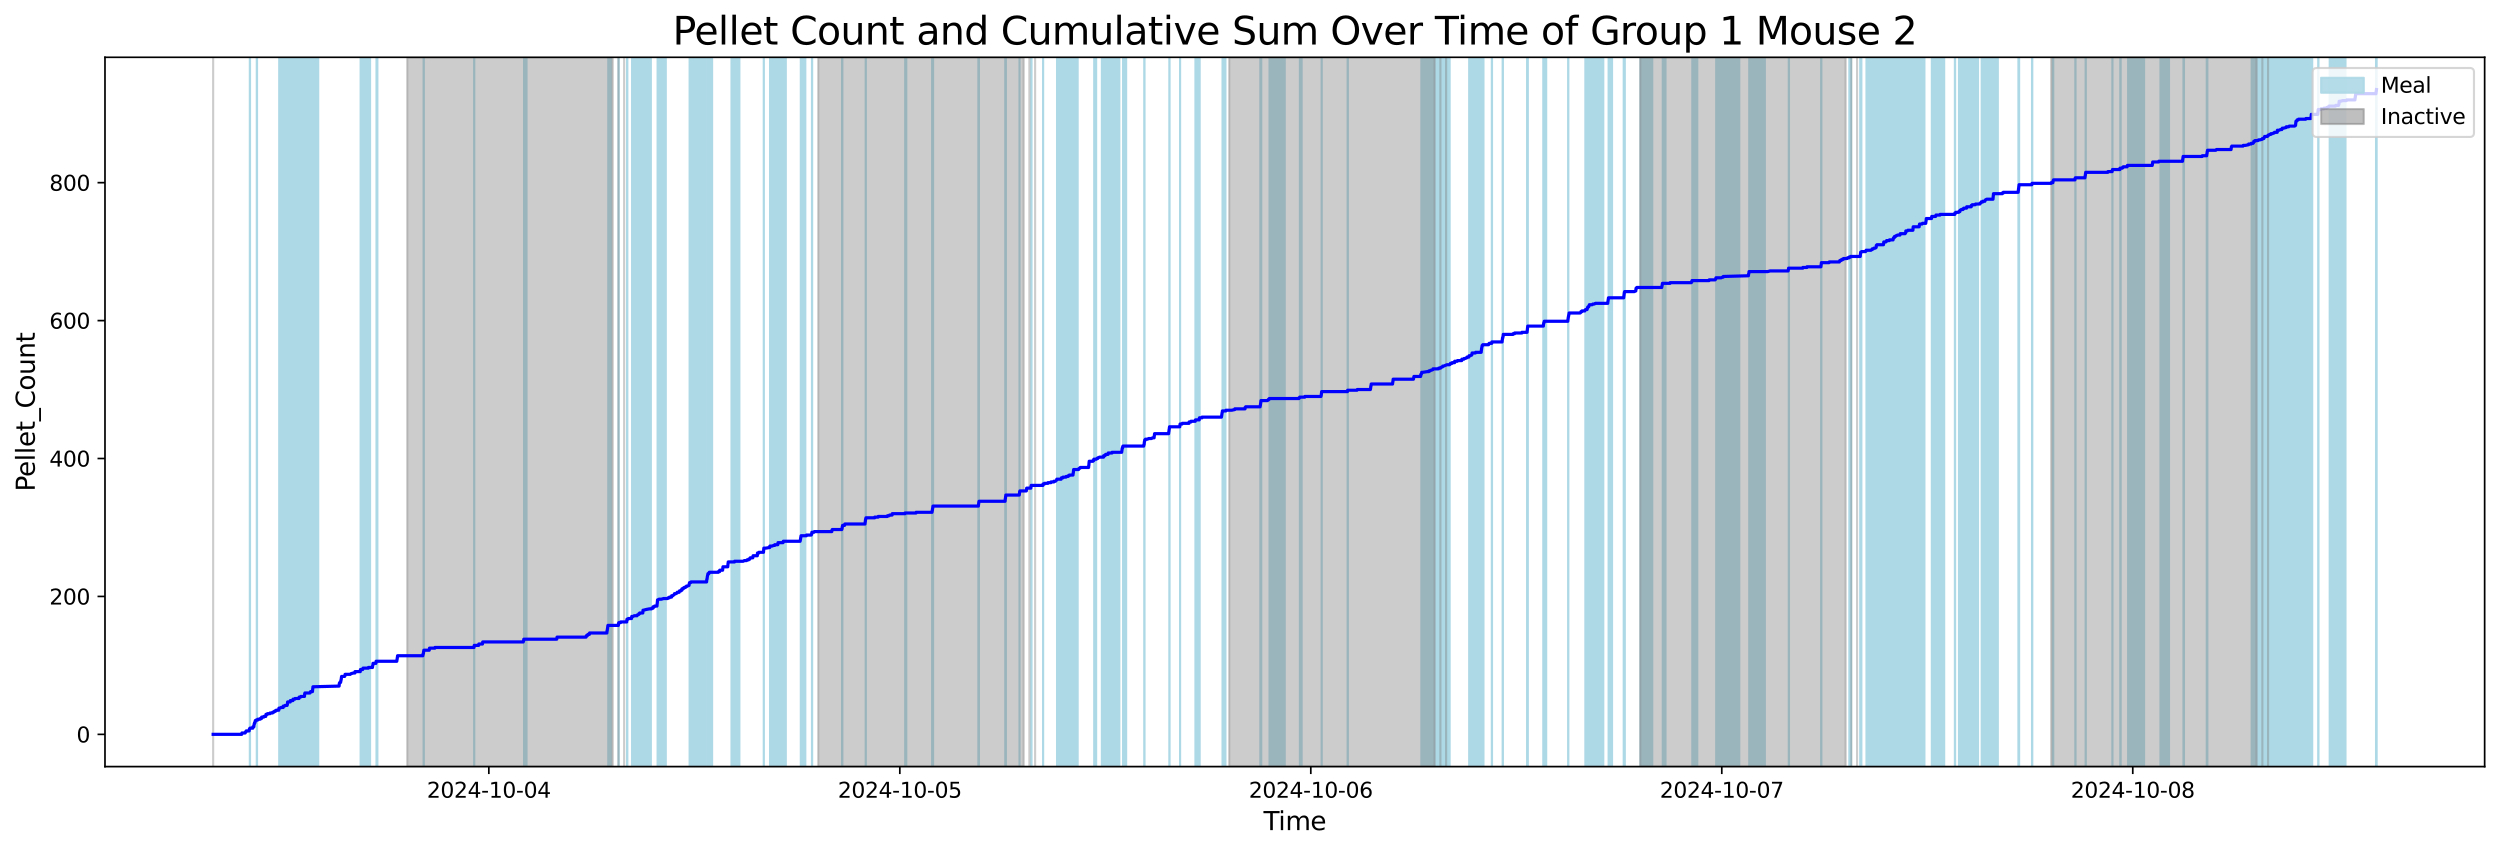 <?xml version="1.0" encoding="utf-8" standalone="no"?>
<!DOCTYPE svg PUBLIC "-//W3C//DTD SVG 1.1//EN"
  "http://www.w3.org/Graphics/SVG/1.1/DTD/svg11.dtd">
<svg xmlns:xlink="http://www.w3.org/1999/xlink" width="1172.435pt" height="399.009pt" viewBox="0 0 1172.435 399.009" xmlns="http://www.w3.org/2000/svg" version="1.1">
 <defs>
  <style type="text/css">*{stroke-linejoin: round; stroke-linecap: butt}</style>
 </defs>
 <g id="figure_1">
  <g id="patch_1">
   <path d="M 0 399.009 
L 1172.435 399.009 
L 1172.435 0 
L 0 0 
z
" style="fill: #ffffff"/>
  </g>
  <g id="axes_1">
   <g id="patch_2">
    <path d="M 49.235 359.517 
L 1165.235 359.517 
L 1165.235 26.877 
L 49.235 26.877 
z
" style="fill: #ffffff"/>
   </g>
   <g id="patch_3">
    <path d="M 117.245 359.517 
L 117.245 26.877 
L 117.166 26.877 
L 117.166 359.517 
z
" clip-path="url(#pe552a0db72)" style="fill: #add8e6; stroke: #add8e6; stroke-linejoin: miter"/>
   </g>
   <g id="patch_4">
    <path d="M 120.541 359.517 
L 120.541 26.877 
L 120.424 26.877 
L 120.424 359.517 
z
" clip-path="url(#pe552a0db72)" style="fill: #add8e6; stroke: #add8e6; stroke-linejoin: miter"/>
   </g>
   <g id="patch_5">
    <path d="M 138.589 359.517 
L 138.589 26.877 
L 130.949 26.877 
L 130.949 359.517 
z
" clip-path="url(#pe552a0db72)" style="fill: #add8e6; stroke: #add8e6; stroke-linejoin: miter"/>
   </g>
   <g id="patch_6">
    <path d="M 141.482 359.517 
L 141.482 26.877 
L 137.666 26.877 
L 137.666 359.517 
z
" clip-path="url(#pe552a0db72)" style="fill: #add8e6; stroke: #add8e6; stroke-linejoin: miter"/>
   </g>
   <g id="patch_7">
    <path d="M 144.639 359.517 
L 144.639 26.877 
L 140.616 26.877 
L 140.616 359.517 
z
" clip-path="url(#pe552a0db72)" style="fill: #add8e6; stroke: #add8e6; stroke-linejoin: miter"/>
   </g>
   <g id="patch_8">
    <path d="M 148.915 359.517 
L 148.915 26.877 
L 143.238 26.877 
L 143.238 359.517 
z
" clip-path="url(#pe552a0db72)" style="fill: #add8e6; stroke: #add8e6; stroke-linejoin: miter"/>
   </g>
   <g id="patch_9">
    <path d="M 149.237 359.517 
L 149.237 26.877 
L 146.923 26.877 
L 146.923 359.517 
z
" clip-path="url(#pe552a0db72)" style="fill: #add8e6; stroke: #add8e6; stroke-linejoin: miter"/>
   </g>
   <g id="patch_10">
    <path d="M 173.547 359.517 
L 173.547 26.877 
L 169.123 26.877 
L 169.123 359.517 
z
" clip-path="url(#pe552a0db72)" style="fill: #add8e6; stroke: #add8e6; stroke-linejoin: miter"/>
   </g>
   <g id="patch_11">
    <path d="M 176.974 359.517 
L 176.974 26.877 
L 176.572 26.877 
L 176.572 359.517 
z
" clip-path="url(#pe552a0db72)" style="fill: #add8e6; stroke: #add8e6; stroke-linejoin: miter"/>
   </g>
   <g id="patch_12">
    <path d="M 198.664 359.517 
L 198.664 26.877 
L 198.771 26.877 
L 198.771 359.517 
z
" clip-path="url(#pe552a0db72)" style="fill: #add8e6; stroke: #add8e6; stroke-linejoin: miter"/>
   </g>
   <g id="patch_13">
    <path d="M 222.354 359.517 
L 222.354 26.877 
L 222.426 26.877 
L 222.426 359.517 
z
" clip-path="url(#pe552a0db72)" style="fill: #add8e6; stroke: #add8e6; stroke-linejoin: miter"/>
   </g>
   <g id="patch_14">
    <path d="M 246.932 359.517 
L 246.932 26.877 
L 245.772 26.877 
L 245.772 359.517 
z
" clip-path="url(#pe552a0db72)" style="fill: #add8e6; stroke: #add8e6; stroke-linejoin: miter"/>
   </g>
   <g id="patch_15">
    <path d="M 286.452 359.517 
L 286.452 26.877 
L 285.26 26.877 
L 285.26 359.517 
z
" clip-path="url(#pe552a0db72)" style="fill: #add8e6; stroke: #add8e6; stroke-linejoin: miter"/>
   </g>
   <g id="patch_16">
    <path d="M 290.076 359.517 
L 290.076 26.877 
L 290.165 26.877 
L 290.165 359.517 
z
" clip-path="url(#pe552a0db72)" style="fill: #add8e6; stroke: #add8e6; stroke-linejoin: miter"/>
   </g>
   <g id="patch_17">
    <path d="M 294.071 359.517 
L 294.071 26.877 
L 294.203 26.877 
L 294.203 359.517 
z
" clip-path="url(#pe552a0db72)" style="fill: #add8e6; stroke: #add8e6; stroke-linejoin: miter"/>
   </g>
   <g id="patch_18">
    <path d="M 302.55 359.517 
L 302.55 26.877 
L 296.434 26.877 
L 296.434 359.517 
z
" clip-path="url(#pe552a0db72)" style="fill: #add8e6; stroke: #add8e6; stroke-linejoin: miter"/>
   </g>
   <g id="patch_19">
    <path d="M 305.229 359.517 
L 305.229 26.877 
L 298.95 26.877 
L 298.95 359.517 
z
" clip-path="url(#pe552a0db72)" style="fill: #add8e6; stroke: #add8e6; stroke-linejoin: miter"/>
   </g>
   <g id="patch_20">
    <path d="M 312.231 359.517 
L 312.231 26.877 
L 308.4 26.877 
L 308.4 359.517 
z
" clip-path="url(#pe552a0db72)" style="fill: #add8e6; stroke: #add8e6; stroke-linejoin: miter"/>
   </g>
   <g id="patch_21">
    <path d="M 330.972 359.517 
L 330.972 26.877 
L 323.416 26.877 
L 323.416 359.517 
z
" clip-path="url(#pe552a0db72)" style="fill: #add8e6; stroke: #add8e6; stroke-linejoin: miter"/>
   </g>
   <g id="patch_22">
    <path d="M 331.918 359.517 
L 331.918 26.877 
L 331.755 26.877 
L 331.755 359.517 
z
" clip-path="url(#pe552a0db72)" style="fill: #add8e6; stroke: #add8e6; stroke-linejoin: miter"/>
   </g>
   <g id="patch_23">
    <path d="M 333.482 359.517 
L 333.482 26.877 
L 331.87 26.877 
L 331.87 359.517 
z
" clip-path="url(#pe552a0db72)" style="fill: #add8e6; stroke: #add8e6; stroke-linejoin: miter"/>
   </g>
   <g id="patch_24">
    <path d="M 333.946 359.517 
L 333.946 26.877 
L 332.904 26.877 
L 332.904 359.517 
z
" clip-path="url(#pe552a0db72)" style="fill: #add8e6; stroke: #add8e6; stroke-linejoin: miter"/>
   </g>
   <g id="patch_25">
    <path d="M 346.746 359.517 
L 346.746 26.877 
L 343.06 26.877 
L 343.06 359.517 
z
" clip-path="url(#pe552a0db72)" style="fill: #add8e6; stroke: #add8e6; stroke-linejoin: miter"/>
   </g>
   <g id="patch_26">
    <path d="M 358.185 359.517 
L 358.185 26.877 
L 358.23 26.877 
L 358.23 359.517 
z
" clip-path="url(#pe552a0db72)" style="fill: #add8e6; stroke: #add8e6; stroke-linejoin: miter"/>
   </g>
   <g id="patch_27">
    <path d="M 368.516 359.517 
L 368.516 26.877 
L 361.137 26.877 
L 361.137 359.517 
z
" clip-path="url(#pe552a0db72)" style="fill: #add8e6; stroke: #add8e6; stroke-linejoin: miter"/>
   </g>
   <g id="patch_28">
    <path d="M 377.304 359.517 
L 377.304 26.877 
L 375.56 26.877 
L 375.56 359.517 
z
" clip-path="url(#pe552a0db72)" style="fill: #add8e6; stroke: #add8e6; stroke-linejoin: miter"/>
   </g>
   <g id="patch_29">
    <path d="M 377.667 359.517 
L 377.667 26.877 
L 375.733 26.877 
L 375.733 359.517 
z
" clip-path="url(#pe552a0db72)" style="fill: #add8e6; stroke: #add8e6; stroke-linejoin: miter"/>
   </g>
   <g id="patch_30">
    <path d="M 380.872 359.517 
L 380.872 26.877 
L 380.795 26.877 
L 380.795 359.517 
z
" clip-path="url(#pe552a0db72)" style="fill: #add8e6; stroke: #add8e6; stroke-linejoin: miter"/>
   </g>
   <g id="patch_31">
    <path d="M 394.91 359.517 
L 394.91 26.877 
L 395.038 26.877 
L 395.038 359.517 
z
" clip-path="url(#pe552a0db72)" style="fill: #add8e6; stroke: #add8e6; stroke-linejoin: miter"/>
   </g>
   <g id="patch_32">
    <path d="M 405.992 359.517 
L 405.992 26.877 
L 406.058 26.877 
L 406.058 359.517 
z
" clip-path="url(#pe552a0db72)" style="fill: #add8e6; stroke: #add8e6; stroke-linejoin: miter"/>
   </g>
   <g id="patch_33">
    <path d="M 425.022 359.517 
L 425.022 26.877 
L 424.514 26.877 
L 424.514 359.517 
z
" clip-path="url(#pe552a0db72)" style="fill: #add8e6; stroke: #add8e6; stroke-linejoin: miter"/>
   </g>
   <g id="patch_34">
    <path d="M 437.188 359.517 
L 437.188 26.877 
L 437.187 26.877 
L 437.187 359.517 
z
" clip-path="url(#pe552a0db72)" style="fill: #add8e6; stroke: #add8e6; stroke-linejoin: miter"/>
   </g>
   <g id="patch_35">
    <path d="M 437.329 359.517 
L 437.329 26.877 
L 437.337 26.877 
L 437.337 359.517 
z
" clip-path="url(#pe552a0db72)" style="fill: #add8e6; stroke: #add8e6; stroke-linejoin: miter"/>
   </g>
   <g id="patch_36">
    <path d="M 437.584 359.517 
L 437.584 26.877 
L 437.435 26.877 
L 437.435 359.517 
z
" clip-path="url(#pe552a0db72)" style="fill: #add8e6; stroke: #add8e6; stroke-linejoin: miter"/>
   </g>
   <g id="patch_37">
    <path d="M 458.859 359.517 
L 458.859 26.877 
L 458.951 26.877 
L 458.951 359.517 
z
" clip-path="url(#pe552a0db72)" style="fill: #add8e6; stroke: #add8e6; stroke-linejoin: miter"/>
   </g>
   <g id="patch_38">
    <path d="M 459.088 359.517 
L 459.088 26.877 
L 459.068 26.877 
L 459.068 359.517 
z
" clip-path="url(#pe552a0db72)" style="fill: #add8e6; stroke: #add8e6; stroke-linejoin: miter"/>
   </g>
   <g id="patch_39">
    <path d="M 471.517 359.517 
L 471.517 26.877 
L 471.486 26.877 
L 471.486 359.517 
z
" clip-path="url(#pe552a0db72)" style="fill: #add8e6; stroke: #add8e6; stroke-linejoin: miter"/>
   </g>
   <g id="patch_40">
    <path d="M 471.669 359.517 
L 471.669 26.877 
L 471.704 26.877 
L 471.704 359.517 
z
" clip-path="url(#pe552a0db72)" style="fill: #add8e6; stroke: #add8e6; stroke-linejoin: miter"/>
   </g>
   <g id="patch_41">
    <path d="M 478.131 359.517 
L 478.131 26.877 
L 478.117 26.877 
L 478.117 359.517 
z
" clip-path="url(#pe552a0db72)" style="fill: #add8e6; stroke: #add8e6; stroke-linejoin: miter"/>
   </g>
   <g id="patch_42">
    <path d="M 483.752 359.517 
L 483.752 26.877 
L 483.644 26.877 
L 483.644 359.517 
z
" clip-path="url(#pe552a0db72)" style="fill: #add8e6; stroke: #add8e6; stroke-linejoin: miter"/>
   </g>
   <g id="patch_43">
    <path d="M 489.187 359.517 
L 489.187 26.877 
L 489.205 26.877 
L 489.205 359.517 
z
" clip-path="url(#pe552a0db72)" style="fill: #add8e6; stroke: #add8e6; stroke-linejoin: miter"/>
   </g>
   <g id="patch_44">
    <path d="M 503.45 359.517 
L 503.45 26.877 
L 495.731 26.877 
L 495.731 359.517 
z
" clip-path="url(#pe552a0db72)" style="fill: #add8e6; stroke: #add8e6; stroke-linejoin: miter"/>
   </g>
   <g id="patch_45">
    <path d="M 505.391 359.517 
L 505.391 26.877 
L 498.75 26.877 
L 498.75 359.517 
z
" clip-path="url(#pe552a0db72)" style="fill: #add8e6; stroke: #add8e6; stroke-linejoin: miter"/>
   </g>
   <g id="patch_46">
    <path d="M 514.059 359.517 
L 514.059 26.877 
L 513.168 26.877 
L 513.168 359.517 
z
" clip-path="url(#pe552a0db72)" style="fill: #add8e6; stroke: #add8e6; stroke-linejoin: miter"/>
   </g>
   <g id="patch_47">
    <path d="M 522.242 359.517 
L 522.242 26.877 
L 516.76 26.877 
L 516.76 359.517 
z
" clip-path="url(#pe552a0db72)" style="fill: #add8e6; stroke: #add8e6; stroke-linejoin: miter"/>
   </g>
   <g id="patch_48">
    <path d="M 523.554 359.517 
L 523.554 26.877 
L 518.638 26.877 
L 518.638 359.517 
z
" clip-path="url(#pe552a0db72)" style="fill: #add8e6; stroke: #add8e6; stroke-linejoin: miter"/>
   </g>
   <g id="patch_49">
    <path d="M 524.933 359.517 
L 524.933 26.877 
L 521.676 26.877 
L 521.676 359.517 
z
" clip-path="url(#pe552a0db72)" style="fill: #add8e6; stroke: #add8e6; stroke-linejoin: miter"/>
   </g>
   <g id="patch_50">
    <path d="M 528.126 359.517 
L 528.126 26.877 
L 526.697 26.877 
L 526.697 359.517 
z
" clip-path="url(#pe552a0db72)" style="fill: #add8e6; stroke: #add8e6; stroke-linejoin: miter"/>
   </g>
   <g id="patch_51">
    <path d="M 536.632 359.517 
L 536.632 26.877 
L 536.743 26.877 
L 536.743 359.517 
z
" clip-path="url(#pe552a0db72)" style="fill: #add8e6; stroke: #add8e6; stroke-linejoin: miter"/>
   </g>
   <g id="patch_52">
    <path d="M 548.391 359.517 
L 548.391 26.877 
L 548.493 26.877 
L 548.493 359.517 
z
" clip-path="url(#pe552a0db72)" style="fill: #add8e6; stroke: #add8e6; stroke-linejoin: miter"/>
   </g>
   <g id="patch_53">
    <path d="M 553.423 359.517 
L 553.423 26.877 
L 553.428 26.877 
L 553.428 359.517 
z
" clip-path="url(#pe552a0db72)" style="fill: #add8e6; stroke: #add8e6; stroke-linejoin: miter"/>
   </g>
   <g id="patch_54">
    <path d="M 562.331 359.517 
L 562.331 26.877 
L 560.64 26.877 
L 560.64 359.517 
z
" clip-path="url(#pe552a0db72)" style="fill: #add8e6; stroke: #add8e6; stroke-linejoin: miter"/>
   </g>
   <g id="patch_55">
    <path d="M 562.494 359.517 
L 562.494 26.877 
L 562.596 26.877 
L 562.596 359.517 
z
" clip-path="url(#pe552a0db72)" style="fill: #add8e6; stroke: #add8e6; stroke-linejoin: miter"/>
   </g>
   <g id="patch_56">
    <path d="M 574.682 359.517 
L 574.682 26.877 
L 573.343 26.877 
L 573.343 359.517 
z
" clip-path="url(#pe552a0db72)" style="fill: #add8e6; stroke: #add8e6; stroke-linejoin: miter"/>
   </g>
   <g id="patch_57">
    <path d="M 591.134 359.517 
L 591.134 26.877 
L 591.257 26.877 
L 591.257 359.517 
z
" clip-path="url(#pe552a0db72)" style="fill: #add8e6; stroke: #add8e6; stroke-linejoin: miter"/>
   </g>
   <g id="patch_58">
    <path d="M 591.269 359.517 
L 591.269 26.877 
L 591.289 26.877 
L 591.289 359.517 
z
" clip-path="url(#pe552a0db72)" style="fill: #add8e6; stroke: #add8e6; stroke-linejoin: miter"/>
   </g>
   <g id="patch_59">
    <path d="M 591.416 359.517 
L 591.416 26.877 
L 591.478 26.877 
L 591.478 359.517 
z
" clip-path="url(#pe552a0db72)" style="fill: #add8e6; stroke: #add8e6; stroke-linejoin: miter"/>
   </g>
   <g id="patch_60">
    <path d="M 602.503 359.517 
L 602.503 26.877 
L 595.376 26.877 
L 595.376 359.517 
z
" clip-path="url(#pe552a0db72)" style="fill: #add8e6; stroke: #add8e6; stroke-linejoin: miter"/>
   </g>
   <g id="patch_61">
    <path d="M 610.426 359.517 
L 610.426 26.877 
L 609.625 26.877 
L 609.625 359.517 
z
" clip-path="url(#pe552a0db72)" style="fill: #add8e6; stroke: #add8e6; stroke-linejoin: miter"/>
   </g>
   <g id="patch_62">
    <path d="M 619.827 359.517 
L 619.827 26.877 
L 619.863 26.877 
L 619.863 359.517 
z
" clip-path="url(#pe552a0db72)" style="fill: #add8e6; stroke: #add8e6; stroke-linejoin: miter"/>
   </g>
   <g id="patch_63">
    <path d="M 631.999 359.517 
L 631.999 26.877 
L 632.107 26.877 
L 632.107 359.517 
z
" clip-path="url(#pe552a0db72)" style="fill: #add8e6; stroke: #add8e6; stroke-linejoin: miter"/>
   </g>
   <g id="patch_64">
    <path d="M 666.584 359.517 
L 666.584 26.877 
L 666.597 26.877 
L 666.597 359.517 
z
" clip-path="url(#pe552a0db72)" style="fill: #add8e6; stroke: #add8e6; stroke-linejoin: miter"/>
   </g>
   <g id="patch_65">
    <path d="M 674.524 359.517 
L 674.524 26.877 
L 666.965 26.877 
L 666.965 359.517 
z
" clip-path="url(#pe552a0db72)" style="fill: #add8e6; stroke: #add8e6; stroke-linejoin: miter"/>
   </g>
   <g id="patch_66">
    <path d="M 679.84 359.517 
L 679.84 26.877 
L 672.17 26.877 
L 672.17 359.517 
z
" clip-path="url(#pe552a0db72)" style="fill: #add8e6; stroke: #add8e6; stroke-linejoin: miter"/>
   </g>
   <g id="patch_67">
    <path d="M 695.697 359.517 
L 695.697 26.877 
L 689.014 26.877 
L 689.014 359.517 
z
" clip-path="url(#pe552a0db72)" style="fill: #add8e6; stroke: #add8e6; stroke-linejoin: miter"/>
   </g>
   <g id="patch_68">
    <path d="M 699.631 359.517 
L 699.631 26.877 
L 699.707 26.877 
L 699.707 359.517 
z
" clip-path="url(#pe552a0db72)" style="fill: #add8e6; stroke: #add8e6; stroke-linejoin: miter"/>
   </g>
   <g id="patch_69">
    <path d="M 704.715 359.517 
L 704.715 26.877 
L 704.813 26.877 
L 704.813 359.517 
z
" clip-path="url(#pe552a0db72)" style="fill: #add8e6; stroke: #add8e6; stroke-linejoin: miter"/>
   </g>
   <g id="patch_70">
    <path d="M 716.197 359.517 
L 716.197 26.877 
L 716.297 26.877 
L 716.297 359.517 
z
" clip-path="url(#pe552a0db72)" style="fill: #add8e6; stroke: #add8e6; stroke-linejoin: miter"/>
   </g>
   <g id="patch_71">
    <path d="M 716.38 359.517 
L 716.38 26.877 
L 716.468 26.877 
L 716.468 359.517 
z
" clip-path="url(#pe552a0db72)" style="fill: #add8e6; stroke: #add8e6; stroke-linejoin: miter"/>
   </g>
   <g id="patch_72">
    <path d="M 723.817 359.517 
L 723.817 26.877 
L 723.858 26.877 
L 723.858 359.517 
z
" clip-path="url(#pe552a0db72)" style="fill: #add8e6; stroke: #add8e6; stroke-linejoin: miter"/>
   </g>
   <g id="patch_73">
    <path d="M 724.041 359.517 
L 724.041 26.877 
L 724.003 26.877 
L 724.003 359.517 
z
" clip-path="url(#pe552a0db72)" style="fill: #add8e6; stroke: #add8e6; stroke-linejoin: miter"/>
   </g>
   <g id="patch_74">
    <path d="M 725.117 359.517 
L 725.117 26.877 
L 724.251 26.877 
L 724.251 359.517 
z
" clip-path="url(#pe552a0db72)" style="fill: #add8e6; stroke: #add8e6; stroke-linejoin: miter"/>
   </g>
   <g id="patch_75">
    <path d="M 735.41 359.517 
L 735.41 26.877 
L 735.508 26.877 
L 735.508 359.517 
z
" clip-path="url(#pe552a0db72)" style="fill: #add8e6; stroke: #add8e6; stroke-linejoin: miter"/>
   </g>
   <g id="patch_76">
    <path d="M 749.225 359.517 
L 749.225 26.877 
L 743.501 26.877 
L 743.501 359.517 
z
" clip-path="url(#pe552a0db72)" style="fill: #add8e6; stroke: #add8e6; stroke-linejoin: miter"/>
   </g>
   <g id="patch_77">
    <path d="M 751.892 359.517 
L 751.892 26.877 
L 745.949 26.877 
L 745.949 359.517 
z
" clip-path="url(#pe552a0db72)" style="fill: #add8e6; stroke: #add8e6; stroke-linejoin: miter"/>
   </g>
   <g id="patch_78">
    <path d="M 755.997 359.517 
L 755.997 26.877 
L 754.403 26.877 
L 754.403 359.517 
z
" clip-path="url(#pe552a0db72)" style="fill: #add8e6; stroke: #add8e6; stroke-linejoin: miter"/>
   </g>
   <g id="patch_79">
    <path d="M 761.484 359.517 
L 761.484 26.877 
L 761.616 26.877 
L 761.616 359.517 
z
" clip-path="url(#pe552a0db72)" style="fill: #add8e6; stroke: #add8e6; stroke-linejoin: miter"/>
   </g>
   <g id="patch_80">
    <path d="M 761.699 359.517 
L 761.699 26.877 
L 761.731 26.877 
L 761.731 359.517 
z
" clip-path="url(#pe552a0db72)" style="fill: #add8e6; stroke: #add8e6; stroke-linejoin: miter"/>
   </g>
   <g id="patch_81">
    <path d="M 761.838 359.517 
L 761.838 26.877 
L 761.946 26.877 
L 761.946 359.517 
z
" clip-path="url(#pe552a0db72)" style="fill: #add8e6; stroke: #add8e6; stroke-linejoin: miter"/>
   </g>
   <g id="patch_82">
    <path d="M 774.843 359.517 
L 774.843 26.877 
L 769.346 26.877 
L 769.346 359.517 
z
" clip-path="url(#pe552a0db72)" style="fill: #add8e6; stroke: #add8e6; stroke-linejoin: miter"/>
   </g>
   <g id="patch_83">
    <path d="M 781.079 359.517 
L 781.079 26.877 
L 779.801 26.877 
L 779.801 359.517 
z
" clip-path="url(#pe552a0db72)" style="fill: #add8e6; stroke: #add8e6; stroke-linejoin: miter"/>
   </g>
   <g id="patch_84">
    <path d="M 795.975 359.517 
L 795.975 26.877 
L 793.648 26.877 
L 793.648 359.517 
z
" clip-path="url(#pe552a0db72)" style="fill: #add8e6; stroke: #add8e6; stroke-linejoin: miter"/>
   </g>
   <g id="patch_85">
    <path d="M 812.392 359.517 
L 812.392 26.877 
L 804.861 26.877 
L 804.861 359.517 
z
" clip-path="url(#pe552a0db72)" style="fill: #add8e6; stroke: #add8e6; stroke-linejoin: miter"/>
   </g>
   <g id="patch_86">
    <path d="M 815.666 359.517 
L 815.666 26.877 
L 808.863 26.877 
L 808.863 359.517 
z
" clip-path="url(#pe552a0db72)" style="fill: #add8e6; stroke: #add8e6; stroke-linejoin: miter"/>
   </g>
   <g id="patch_87">
    <path d="M 827.668 359.517 
L 827.668 26.877 
L 820.348 26.877 
L 820.348 359.517 
z
" clip-path="url(#pe552a0db72)" style="fill: #add8e6; stroke: #add8e6; stroke-linejoin: miter"/>
   </g>
   <g id="patch_88">
    <path d="M 838.988 359.517 
L 838.988 26.877 
L 838.901 26.877 
L 838.901 359.517 
z
" clip-path="url(#pe552a0db72)" style="fill: #add8e6; stroke: #add8e6; stroke-linejoin: miter"/>
   </g>
   <g id="patch_89">
    <path d="M 854.062 359.517 
L 854.062 26.877 
L 854.175 26.877 
L 854.175 359.517 
z
" clip-path="url(#pe552a0db72)" style="fill: #add8e6; stroke: #add8e6; stroke-linejoin: miter"/>
   </g>
   <g id="patch_90">
    <path d="M 868.057 359.517 
L 868.057 26.877 
L 867.296 26.877 
L 867.296 359.517 
z
" clip-path="url(#pe552a0db72)" style="fill: #add8e6; stroke: #add8e6; stroke-linejoin: miter"/>
   </g>
   <g id="patch_91">
    <path d="M 872.455 359.517 
L 872.455 26.877 
L 872.531 26.877 
L 872.531 359.517 
z
" clip-path="url(#pe552a0db72)" style="fill: #add8e6; stroke: #add8e6; stroke-linejoin: miter"/>
   </g>
   <g id="patch_92">
    <path d="M 872.926 359.517 
L 872.926 26.877 
L 872.596 26.877 
L 872.596 359.517 
z
" clip-path="url(#pe552a0db72)" style="fill: #add8e6; stroke: #add8e6; stroke-linejoin: miter"/>
   </g>
   <g id="patch_93">
    <path d="M 882.985 359.517 
L 882.985 26.877 
L 875.336 26.877 
L 875.336 359.517 
z
" clip-path="url(#pe552a0db72)" style="fill: #add8e6; stroke: #add8e6; stroke-linejoin: miter"/>
   </g>
   <g id="patch_94">
    <path d="M 885.584 359.517 
L 885.584 26.877 
L 878.217 26.877 
L 878.217 359.517 
z
" clip-path="url(#pe552a0db72)" style="fill: #add8e6; stroke: #add8e6; stroke-linejoin: miter"/>
   </g>
   <g id="patch_95">
    <path d="M 887.685 359.517 
L 887.685 26.877 
L 880.524 26.877 
L 880.524 359.517 
z
" clip-path="url(#pe552a0db72)" style="fill: #add8e6; stroke: #add8e6; stroke-linejoin: miter"/>
   </g>
   <g id="patch_96">
    <path d="M 891.188 359.517 
L 891.188 26.877 
L 883.655 26.877 
L 883.655 359.517 
z
" clip-path="url(#pe552a0db72)" style="fill: #add8e6; stroke: #add8e6; stroke-linejoin: miter"/>
   </g>
   <g id="patch_97">
    <path d="M 892.548 359.517 
L 892.548 26.877 
L 884.944 26.877 
L 884.944 359.517 
z
" clip-path="url(#pe552a0db72)" style="fill: #add8e6; stroke: #add8e6; stroke-linejoin: miter"/>
   </g>
   <g id="patch_98">
    <path d="M 895.734 359.517 
L 895.734 26.877 
L 888.62 26.877 
L 888.62 359.517 
z
" clip-path="url(#pe552a0db72)" style="fill: #add8e6; stroke: #add8e6; stroke-linejoin: miter"/>
   </g>
   <g id="patch_99">
    <path d="M 901.521 359.517 
L 901.521 26.877 
L 893.819 26.877 
L 893.819 359.517 
z
" clip-path="url(#pe552a0db72)" style="fill: #add8e6; stroke: #add8e6; stroke-linejoin: miter"/>
   </g>
   <g id="patch_100">
    <path d="M 902.502 359.517 
L 902.502 26.877 
L 901.431 26.877 
L 901.431 359.517 
z
" clip-path="url(#pe552a0db72)" style="fill: #add8e6; stroke: #add8e6; stroke-linejoin: miter"/>
   </g>
   <g id="patch_101">
    <path d="M 909.418 359.517 
L 909.418 26.877 
L 905.984 26.877 
L 905.984 359.517 
z
" clip-path="url(#pe552a0db72)" style="fill: #add8e6; stroke: #add8e6; stroke-linejoin: miter"/>
   </g>
   <g id="patch_102">
    <path d="M 911.763 359.517 
L 911.763 26.877 
L 907.968 26.877 
L 907.968 359.517 
z
" clip-path="url(#pe552a0db72)" style="fill: #add8e6; stroke: #add8e6; stroke-linejoin: miter"/>
   </g>
   <g id="patch_103">
    <path d="M 916.793 359.517 
L 916.793 26.877 
L 916.886 26.877 
L 916.886 359.517 
z
" clip-path="url(#pe552a0db72)" style="fill: #add8e6; stroke: #add8e6; stroke-linejoin: miter"/>
   </g>
   <g id="patch_104">
    <path d="M 919.809 359.517 
L 919.809 26.877 
L 918.724 26.877 
L 918.724 359.517 
z
" clip-path="url(#pe552a0db72)" style="fill: #add8e6; stroke: #add8e6; stroke-linejoin: miter"/>
   </g>
   <g id="patch_105">
    <path d="M 926.987 359.517 
L 926.987 26.877 
L 919.453 26.877 
L 919.453 359.517 
z
" clip-path="url(#pe552a0db72)" style="fill: #add8e6; stroke: #add8e6; stroke-linejoin: miter"/>
   </g>
   <g id="patch_106">
    <path d="M 927.625 359.517 
L 927.625 26.877 
L 926.471 26.877 
L 926.471 359.517 
z
" clip-path="url(#pe552a0db72)" style="fill: #add8e6; stroke: #add8e6; stroke-linejoin: miter"/>
   </g>
   <g id="patch_107">
    <path d="M 934.342 359.517 
L 934.342 26.877 
L 929.366 26.877 
L 929.366 359.517 
z
" clip-path="url(#pe552a0db72)" style="fill: #add8e6; stroke: #add8e6; stroke-linejoin: miter"/>
   </g>
   <g id="patch_108">
    <path d="M 936.921 359.517 
L 936.921 26.877 
L 931.915 26.877 
L 931.915 359.517 
z
" clip-path="url(#pe552a0db72)" style="fill: #add8e6; stroke: #add8e6; stroke-linejoin: miter"/>
   </g>
   <g id="patch_109">
    <path d="M 946.626 359.517 
L 946.626 26.877 
L 946.649 26.877 
L 946.649 359.517 
z
" clip-path="url(#pe552a0db72)" style="fill: #add8e6; stroke: #add8e6; stroke-linejoin: miter"/>
   </g>
   <g id="patch_110">
    <path d="M 946.807 359.517 
L 946.807 26.877 
L 946.91 26.877 
L 946.91 359.517 
z
" clip-path="url(#pe552a0db72)" style="fill: #add8e6; stroke: #add8e6; stroke-linejoin: miter"/>
   </g>
   <g id="patch_111">
    <path d="M 952.968 359.517 
L 952.968 26.877 
L 953.079 26.877 
L 953.079 359.517 
z
" clip-path="url(#pe552a0db72)" style="fill: #add8e6; stroke: #add8e6; stroke-linejoin: miter"/>
   </g>
   <g id="patch_112">
    <path d="M 962.87 359.517 
L 962.87 26.877 
L 962.913 26.877 
L 962.913 359.517 
z
" clip-path="url(#pe552a0db72)" style="fill: #add8e6; stroke: #add8e6; stroke-linejoin: miter"/>
   </g>
   <g id="patch_113">
    <path d="M 973.276 359.517 
L 973.276 26.877 
L 973.376 26.877 
L 973.376 359.517 
z
" clip-path="url(#pe552a0db72)" style="fill: #add8e6; stroke: #add8e6; stroke-linejoin: miter"/>
   </g>
   <g id="patch_114">
    <path d="M 978.105 359.517 
L 978.105 26.877 
L 978.194 26.877 
L 978.194 359.517 
z
" clip-path="url(#pe552a0db72)" style="fill: #add8e6; stroke: #add8e6; stroke-linejoin: miter"/>
   </g>
   <g id="patch_115">
    <path d="M 990.649 359.517 
L 990.649 26.877 
L 990.694 26.877 
L 990.694 359.517 
z
" clip-path="url(#pe552a0db72)" style="fill: #add8e6; stroke: #add8e6; stroke-linejoin: miter"/>
   </g>
   <g id="patch_116">
    <path d="M 994.548 359.517 
L 994.548 26.877 
L 994.366 26.877 
L 994.366 359.517 
z
" clip-path="url(#pe552a0db72)" style="fill: #add8e6; stroke: #add8e6; stroke-linejoin: miter"/>
   </g>
   <g id="patch_117">
    <path d="M 1005.507 359.517 
L 1005.507 26.877 
L 998.033 26.877 
L 998.033 359.517 
z
" clip-path="url(#pe552a0db72)" style="fill: #add8e6; stroke: #add8e6; stroke-linejoin: miter"/>
   </g>
   <g id="patch_118">
    <path d="M 1017.205 359.517 
L 1017.205 26.877 
L 1013.201 26.877 
L 1013.201 359.517 
z
" clip-path="url(#pe552a0db72)" style="fill: #add8e6; stroke: #add8e6; stroke-linejoin: miter"/>
   </g>
   <g id="patch_119">
    <path d="M 1024.221 359.517 
L 1024.221 26.877 
L 1023.986 26.877 
L 1023.986 359.517 
z
" clip-path="url(#pe552a0db72)" style="fill: #add8e6; stroke: #add8e6; stroke-linejoin: miter"/>
   </g>
   <g id="patch_120">
    <path d="M 1034.925 359.517 
L 1034.925 26.877 
L 1034.999 26.877 
L 1034.999 359.517 
z
" clip-path="url(#pe552a0db72)" style="fill: #add8e6; stroke: #add8e6; stroke-linejoin: miter"/>
   </g>
   <g id="patch_121">
    <path d="M 1035.067 359.517 
L 1035.067 26.877 
L 1035.181 26.877 
L 1035.181 359.517 
z
" clip-path="url(#pe552a0db72)" style="fill: #add8e6; stroke: #add8e6; stroke-linejoin: miter"/>
   </g>
   <g id="patch_122">
    <path d="M 1062.369 359.517 
L 1062.369 26.877 
L 1055.979 26.877 
L 1055.979 359.517 
z
" clip-path="url(#pe552a0db72)" style="fill: #add8e6; stroke: #add8e6; stroke-linejoin: miter"/>
   </g>
   <g id="patch_123">
    <path d="M 1064.692 359.517 
L 1064.692 26.877 
L 1059.955 26.877 
L 1059.955 359.517 
z
" clip-path="url(#pe552a0db72)" style="fill: #add8e6; stroke: #add8e6; stroke-linejoin: miter"/>
   </g>
   <g id="patch_124">
    <path d="M 1068.546 359.517 
L 1068.546 26.877 
L 1062.591 26.877 
L 1062.591 359.517 
z
" clip-path="url(#pe552a0db72)" style="fill: #add8e6; stroke: #add8e6; stroke-linejoin: miter"/>
   </g>
   <g id="patch_125">
    <path d="M 1069.071 359.517 
L 1069.071 26.877 
L 1065.381 26.877 
L 1065.381 359.517 
z
" clip-path="url(#pe552a0db72)" style="fill: #add8e6; stroke: #add8e6; stroke-linejoin: miter"/>
   </g>
   <g id="patch_126">
    <path d="M 1072.254 359.517 
L 1072.254 26.877 
L 1067.675 26.877 
L 1067.675 359.517 
z
" clip-path="url(#pe552a0db72)" style="fill: #add8e6; stroke: #add8e6; stroke-linejoin: miter"/>
   </g>
   <g id="patch_127">
    <path d="M 1074.101 359.517 
L 1074.101 26.877 
L 1068.133 26.877 
L 1068.133 359.517 
z
" clip-path="url(#pe552a0db72)" style="fill: #add8e6; stroke: #add8e6; stroke-linejoin: miter"/>
   </g>
   <g id="patch_128">
    <path d="M 1079.941 359.517 
L 1079.941 26.877 
L 1072.323 26.877 
L 1072.323 359.517 
z
" clip-path="url(#pe552a0db72)" style="fill: #add8e6; stroke: #add8e6; stroke-linejoin: miter"/>
   </g>
   <g id="patch_129">
    <path d="M 1084.354 359.517 
L 1084.354 26.877 
L 1077.31 26.877 
L 1077.31 359.517 
z
" clip-path="url(#pe552a0db72)" style="fill: #add8e6; stroke: #add8e6; stroke-linejoin: miter"/>
   </g>
   <g id="patch_130">
    <path d="M 1087.185 359.517 
L 1087.185 26.877 
L 1087.291 26.877 
L 1087.291 359.517 
z
" clip-path="url(#pe552a0db72)" style="fill: #add8e6; stroke: #add8e6; stroke-linejoin: miter"/>
   </g>
   <g id="patch_131">
    <path d="M 1099.967 359.517 
L 1099.967 26.877 
L 1092.569 26.877 
L 1092.569 359.517 
z
" clip-path="url(#pe552a0db72)" style="fill: #add8e6; stroke: #add8e6; stroke-linejoin: miter"/>
   </g>
   <g id="patch_132">
    <path d="M 1114.302 359.517 
L 1114.302 26.877 
L 1114.406 26.877 
L 1114.406 359.517 
z
" clip-path="url(#pe552a0db72)" style="fill: #add8e6; stroke: #add8e6; stroke-linejoin: miter"/>
   </g>
   <g id="patch_133">
    <path d="M 1114.508 359.517 
L 1114.508 26.877 
L 1114.448 26.877 
L 1114.448 359.517 
z
" clip-path="url(#pe552a0db72)" style="fill: #add8e6; stroke: #add8e6; stroke-linejoin: miter"/>
   </g>
   <g id="patch_134">
    <path d="M 99.962 26.877 
L 99.962 26.877 
L 99.962 359.517 
" clip-path="url(#pe552a0db72)" style="fill: #808080; opacity: 0.4; stroke: #808080; stroke-linejoin: miter"/>
   </g>
   <g id="patch_135">
    <path d="M 190.978 359.517 
L 190.978 26.877 
L 287.348 26.877 
L 287.348 359.517 
z
" clip-path="url(#pe552a0db72)" style="fill: #808080; opacity: 0.4; stroke: #808080; stroke-linejoin: miter"/>
   </g>
   <g id="patch_136">
    <path d="M 290.025 26.877 
L 290.025 26.877 
L 290.025 359.517 
" clip-path="url(#pe552a0db72)" style="fill: #808080; opacity: 0.4; stroke: #808080; stroke-linejoin: miter"/>
   </g>
   <g id="patch_137">
    <path d="M 292.702 26.877 
L 292.702 26.877 
L 292.702 359.517 
" clip-path="url(#pe552a0db72)" style="fill: #808080; opacity: 0.4; stroke: #808080; stroke-linejoin: miter"/>
   </g>
   <g id="patch_138">
    <path d="M 383.719 359.517 
L 383.719 26.877 
L 480.089 26.877 
L 480.089 359.517 
z
" clip-path="url(#pe552a0db72)" style="fill: #808080; opacity: 0.4; stroke: #808080; stroke-linejoin: miter"/>
   </g>
   <g id="patch_139">
    <path d="M 482.766 26.877 
L 482.766 26.877 
L 482.766 359.517 
" clip-path="url(#pe552a0db72)" style="fill: #808080; opacity: 0.4; stroke: #808080; stroke-linejoin: miter"/>
   </g>
   <g id="patch_140">
    <path d="M 485.442 26.877 
L 485.442 26.877 
L 485.442 359.517 
" clip-path="url(#pe552a0db72)" style="fill: #808080; opacity: 0.4; stroke: #808080; stroke-linejoin: miter"/>
   </g>
   <g id="patch_141">
    <path d="M 576.459 359.517 
L 576.459 26.877 
L 672.829 26.877 
L 672.829 359.517 
z
" clip-path="url(#pe552a0db72)" style="fill: #808080; opacity: 0.4; stroke: #808080; stroke-linejoin: miter"/>
   </g>
   <g id="patch_142">
    <path d="M 675.506 26.877 
L 675.506 26.877 
L 675.506 359.517 
" clip-path="url(#pe552a0db72)" style="fill: #808080; opacity: 0.4; stroke: #808080; stroke-linejoin: miter"/>
   </g>
   <g id="patch_143">
    <path d="M 678.183 26.877 
L 678.183 26.877 
L 678.183 359.517 
" clip-path="url(#pe552a0db72)" style="fill: #808080; opacity: 0.4; stroke: #808080; stroke-linejoin: miter"/>
   </g>
   <g id="patch_144">
    <path d="M 769.199 359.517 
L 769.199 26.877 
L 865.569 26.877 
L 865.569 359.517 
z
" clip-path="url(#pe552a0db72)" style="fill: #808080; opacity: 0.4; stroke: #808080; stroke-linejoin: miter"/>
   </g>
   <g id="patch_145">
    <path d="M 868.246 26.877 
L 868.246 26.877 
L 868.246 359.517 
" clip-path="url(#pe552a0db72)" style="fill: #808080; opacity: 0.4; stroke: #808080; stroke-linejoin: miter"/>
   </g>
   <g id="patch_146">
    <path d="M 870.923 26.877 
L 870.923 26.877 
L 870.923 359.517 
" clip-path="url(#pe552a0db72)" style="fill: #808080; opacity: 0.4; stroke: #808080; stroke-linejoin: miter"/>
   </g>
   <g id="patch_147">
    <path d="M 961.939 359.517 
L 961.939 26.877 
L 1058.309 26.877 
L 1058.309 359.517 
z
" clip-path="url(#pe552a0db72)" style="fill: #808080; opacity: 0.4; stroke: #808080; stroke-linejoin: miter"/>
   </g>
   <g id="patch_148">
    <path d="M 1060.986 26.877 
L 1060.986 26.877 
L 1060.986 359.517 
" clip-path="url(#pe552a0db72)" style="fill: #808080; opacity: 0.4; stroke: #808080; stroke-linejoin: miter"/>
   </g>
   <g id="patch_149">
    <path d="M 1063.663 26.877 
L 1063.663 26.877 
L 1063.663 359.517 
" clip-path="url(#pe552a0db72)" style="fill: #808080; opacity: 0.4; stroke: #808080; stroke-linejoin: miter"/>
   </g>
   <g id="matplotlib.axis_1">
    <g id="xtick_1">
     <g id="line2d_1">
      <defs>
       <path id="m5b49bdcc90" d="M 0 0 
L 0 3.5 
" style="stroke: #000000; stroke-width: 0.8"/>
      </defs>
      <g>
       <use xlink:href="#m5b49bdcc90" x="229.252" y="359.517" style="stroke: #000000; stroke-width: 0.8"/>
      </g>
     </g>
     <g id="text_1">
      <!-- 2024-10-04 -->
      <g transform="translate(200.194 374.116) scale(0.1 -0.1)">
       <defs>
        <path id="DejaVuSans-32" d="M 1228 531 
L 3431 531 
L 3431 0 
L 469 0 
L 469 531 
Q 828 903 1448 1529 
Q 2069 2156 2228 2338 
Q 2531 2678 2651 2914 
Q 2772 3150 2772 3378 
Q 2772 3750 2511 3984 
Q 2250 4219 1831 4219 
Q 1534 4219 1204 4116 
Q 875 4013 500 3803 
L 500 4441 
Q 881 4594 1212 4672 
Q 1544 4750 1819 4750 
Q 2544 4750 2975 4387 
Q 3406 4025 3406 3419 
Q 3406 3131 3298 2873 
Q 3191 2616 2906 2266 
Q 2828 2175 2409 1742 
Q 1991 1309 1228 531 
z
" transform="scale(0.016)"/>
        <path id="DejaVuSans-30" d="M 2034 4250 
Q 1547 4250 1301 3770 
Q 1056 3291 1056 2328 
Q 1056 1369 1301 889 
Q 1547 409 2034 409 
Q 2525 409 2770 889 
Q 3016 1369 3016 2328 
Q 3016 3291 2770 3770 
Q 2525 4250 2034 4250 
z
M 2034 4750 
Q 2819 4750 3233 4129 
Q 3647 3509 3647 2328 
Q 3647 1150 3233 529 
Q 2819 -91 2034 -91 
Q 1250 -91 836 529 
Q 422 1150 422 2328 
Q 422 3509 836 4129 
Q 1250 4750 2034 4750 
z
" transform="scale(0.016)"/>
        <path id="DejaVuSans-34" d="M 2419 4116 
L 825 1625 
L 2419 1625 
L 2419 4116 
z
M 2253 4666 
L 3047 4666 
L 3047 1625 
L 3713 1625 
L 3713 1100 
L 3047 1100 
L 3047 0 
L 2419 0 
L 2419 1100 
L 313 1100 
L 313 1709 
L 2253 4666 
z
" transform="scale(0.016)"/>
        <path id="DejaVuSans-2d" d="M 313 2009 
L 1997 2009 
L 1997 1497 
L 313 1497 
L 313 2009 
z
" transform="scale(0.016)"/>
        <path id="DejaVuSans-31" d="M 794 531 
L 1825 531 
L 1825 4091 
L 703 3866 
L 703 4441 
L 1819 4666 
L 2450 4666 
L 2450 531 
L 3481 531 
L 3481 0 
L 794 0 
L 794 531 
z
" transform="scale(0.016)"/>
       </defs>
       <use xlink:href="#DejaVuSans-32"/>
       <use xlink:href="#DejaVuSans-30" x="63.623"/>
       <use xlink:href="#DejaVuSans-32" x="127.246"/>
       <use xlink:href="#DejaVuSans-34" x="190.869"/>
       <use xlink:href="#DejaVuSans-2d" x="254.492"/>
       <use xlink:href="#DejaVuSans-31" x="290.576"/>
       <use xlink:href="#DejaVuSans-30" x="354.199"/>
       <use xlink:href="#DejaVuSans-2d" x="417.822"/>
       <use xlink:href="#DejaVuSans-30" x="453.906"/>
       <use xlink:href="#DejaVuSans-34" x="517.529"/>
      </g>
     </g>
    </g>
    <g id="xtick_2">
     <g id="line2d_2">
      <g>
       <use xlink:href="#m5b49bdcc90" x="421.992" y="359.517" style="stroke: #000000; stroke-width: 0.8"/>
      </g>
     </g>
     <g id="text_2">
      <!-- 2024-10-05 -->
      <g transform="translate(392.934 374.116) scale(0.1 -0.1)">
       <defs>
        <path id="DejaVuSans-35" d="M 691 4666 
L 3169 4666 
L 3169 4134 
L 1269 4134 
L 1269 2991 
Q 1406 3038 1543 3061 
Q 1681 3084 1819 3084 
Q 2600 3084 3056 2656 
Q 3513 2228 3513 1497 
Q 3513 744 3044 326 
Q 2575 -91 1722 -91 
Q 1428 -91 1123 -41 
Q 819 9 494 109 
L 494 744 
Q 775 591 1075 516 
Q 1375 441 1709 441 
Q 2250 441 2565 725 
Q 2881 1009 2881 1497 
Q 2881 1984 2565 2268 
Q 2250 2553 1709 2553 
Q 1456 2553 1204 2497 
Q 953 2441 691 2322 
L 691 4666 
z
" transform="scale(0.016)"/>
       </defs>
       <use xlink:href="#DejaVuSans-32"/>
       <use xlink:href="#DejaVuSans-30" x="63.623"/>
       <use xlink:href="#DejaVuSans-32" x="127.246"/>
       <use xlink:href="#DejaVuSans-34" x="190.869"/>
       <use xlink:href="#DejaVuSans-2d" x="254.492"/>
       <use xlink:href="#DejaVuSans-31" x="290.576"/>
       <use xlink:href="#DejaVuSans-30" x="354.199"/>
       <use xlink:href="#DejaVuSans-2d" x="417.822"/>
       <use xlink:href="#DejaVuSans-30" x="453.906"/>
       <use xlink:href="#DejaVuSans-35" x="517.529"/>
      </g>
     </g>
    </g>
    <g id="xtick_3">
     <g id="line2d_3">
      <g>
       <use xlink:href="#m5b49bdcc90" x="614.732" y="359.517" style="stroke: #000000; stroke-width: 0.8"/>
      </g>
     </g>
     <g id="text_3">
      <!-- 2024-10-06 -->
      <g transform="translate(585.674 374.116) scale(0.1 -0.1)">
       <defs>
        <path id="DejaVuSans-36" d="M 2113 2584 
Q 1688 2584 1439 2293 
Q 1191 2003 1191 1497 
Q 1191 994 1439 701 
Q 1688 409 2113 409 
Q 2538 409 2786 701 
Q 3034 994 3034 1497 
Q 3034 2003 2786 2293 
Q 2538 2584 2113 2584 
z
M 3366 4563 
L 3366 3988 
Q 3128 4100 2886 4159 
Q 2644 4219 2406 4219 
Q 1781 4219 1451 3797 
Q 1122 3375 1075 2522 
Q 1259 2794 1537 2939 
Q 1816 3084 2150 3084 
Q 2853 3084 3261 2657 
Q 3669 2231 3669 1497 
Q 3669 778 3244 343 
Q 2819 -91 2113 -91 
Q 1303 -91 875 529 
Q 447 1150 447 2328 
Q 447 3434 972 4092 
Q 1497 4750 2381 4750 
Q 2619 4750 2861 4703 
Q 3103 4656 3366 4563 
z
" transform="scale(0.016)"/>
       </defs>
       <use xlink:href="#DejaVuSans-32"/>
       <use xlink:href="#DejaVuSans-30" x="63.623"/>
       <use xlink:href="#DejaVuSans-32" x="127.246"/>
       <use xlink:href="#DejaVuSans-34" x="190.869"/>
       <use xlink:href="#DejaVuSans-2d" x="254.492"/>
       <use xlink:href="#DejaVuSans-31" x="290.576"/>
       <use xlink:href="#DejaVuSans-30" x="354.199"/>
       <use xlink:href="#DejaVuSans-2d" x="417.822"/>
       <use xlink:href="#DejaVuSans-30" x="453.906"/>
       <use xlink:href="#DejaVuSans-36" x="517.529"/>
      </g>
     </g>
    </g>
    <g id="xtick_4">
     <g id="line2d_4">
      <g>
       <use xlink:href="#m5b49bdcc90" x="807.472" y="359.517" style="stroke: #000000; stroke-width: 0.8"/>
      </g>
     </g>
     <g id="text_4">
      <!-- 2024-10-07 -->
      <g transform="translate(778.415 374.116) scale(0.1 -0.1)">
       <defs>
        <path id="DejaVuSans-37" d="M 525 4666 
L 3525 4666 
L 3525 4397 
L 1831 0 
L 1172 0 
L 2766 4134 
L 525 4134 
L 525 4666 
z
" transform="scale(0.016)"/>
       </defs>
       <use xlink:href="#DejaVuSans-32"/>
       <use xlink:href="#DejaVuSans-30" x="63.623"/>
       <use xlink:href="#DejaVuSans-32" x="127.246"/>
       <use xlink:href="#DejaVuSans-34" x="190.869"/>
       <use xlink:href="#DejaVuSans-2d" x="254.492"/>
       <use xlink:href="#DejaVuSans-31" x="290.576"/>
       <use xlink:href="#DejaVuSans-30" x="354.199"/>
       <use xlink:href="#DejaVuSans-2d" x="417.822"/>
       <use xlink:href="#DejaVuSans-30" x="453.906"/>
       <use xlink:href="#DejaVuSans-37" x="517.529"/>
      </g>
     </g>
    </g>
    <g id="xtick_5">
     <g id="line2d_5">
      <g>
       <use xlink:href="#m5b49bdcc90" x="1000.212" y="359.517" style="stroke: #000000; stroke-width: 0.8"/>
      </g>
     </g>
     <g id="text_5">
      <!-- 2024-10-08 -->
      <g transform="translate(971.155 374.116) scale(0.1 -0.1)">
       <defs>
        <path id="DejaVuSans-38" d="M 2034 2216 
Q 1584 2216 1326 1975 
Q 1069 1734 1069 1313 
Q 1069 891 1326 650 
Q 1584 409 2034 409 
Q 2484 409 2743 651 
Q 3003 894 3003 1313 
Q 3003 1734 2745 1975 
Q 2488 2216 2034 2216 
z
M 1403 2484 
Q 997 2584 770 2862 
Q 544 3141 544 3541 
Q 544 4100 942 4425 
Q 1341 4750 2034 4750 
Q 2731 4750 3128 4425 
Q 3525 4100 3525 3541 
Q 3525 3141 3298 2862 
Q 3072 2584 2669 2484 
Q 3125 2378 3379 2068 
Q 3634 1759 3634 1313 
Q 3634 634 3220 271 
Q 2806 -91 2034 -91 
Q 1263 -91 848 271 
Q 434 634 434 1313 
Q 434 1759 690 2068 
Q 947 2378 1403 2484 
z
M 1172 3481 
Q 1172 3119 1398 2916 
Q 1625 2713 2034 2713 
Q 2441 2713 2670 2916 
Q 2900 3119 2900 3481 
Q 2900 3844 2670 4047 
Q 2441 4250 2034 4250 
Q 1625 4250 1398 4047 
Q 1172 3844 1172 3481 
z
" transform="scale(0.016)"/>
       </defs>
       <use xlink:href="#DejaVuSans-32"/>
       <use xlink:href="#DejaVuSans-30" x="63.623"/>
       <use xlink:href="#DejaVuSans-32" x="127.246"/>
       <use xlink:href="#DejaVuSans-34" x="190.869"/>
       <use xlink:href="#DejaVuSans-2d" x="254.492"/>
       <use xlink:href="#DejaVuSans-31" x="290.576"/>
       <use xlink:href="#DejaVuSans-30" x="354.199"/>
       <use xlink:href="#DejaVuSans-2d" x="417.822"/>
       <use xlink:href="#DejaVuSans-30" x="453.906"/>
       <use xlink:href="#DejaVuSans-38" x="517.529"/>
      </g>
     </g>
    </g>
    <g id="text_6">
     <!-- Time -->
     <g transform="translate(592.555 389.313) scale(0.12 -0.12)">
      <defs>
       <path id="DejaVuSans-54" d="M -19 4666 
L 3928 4666 
L 3928 4134 
L 2272 4134 
L 2272 0 
L 1638 0 
L 1638 4134 
L -19 4134 
L -19 4666 
z
" transform="scale(0.016)"/>
       <path id="DejaVuSans-69" d="M 603 3500 
L 1178 3500 
L 1178 0 
L 603 0 
L 603 3500 
z
M 603 4863 
L 1178 4863 
L 1178 4134 
L 603 4134 
L 603 4863 
z
" transform="scale(0.016)"/>
       <path id="DejaVuSans-6d" d="M 3328 2828 
Q 3544 3216 3844 3400 
Q 4144 3584 4550 3584 
Q 5097 3584 5394 3201 
Q 5691 2819 5691 2113 
L 5691 0 
L 5113 0 
L 5113 2094 
Q 5113 2597 4934 2840 
Q 4756 3084 4391 3084 
Q 3944 3084 3684 2787 
Q 3425 2491 3425 1978 
L 3425 0 
L 2847 0 
L 2847 2094 
Q 2847 2600 2669 2842 
Q 2491 3084 2119 3084 
Q 1678 3084 1418 2786 
Q 1159 2488 1159 1978 
L 1159 0 
L 581 0 
L 581 3500 
L 1159 3500 
L 1159 2956 
Q 1356 3278 1631 3431 
Q 1906 3584 2284 3584 
Q 2666 3584 2933 3390 
Q 3200 3197 3328 2828 
z
" transform="scale(0.016)"/>
       <path id="DejaVuSans-65" d="M 3597 1894 
L 3597 1613 
L 953 1613 
Q 991 1019 1311 708 
Q 1631 397 2203 397 
Q 2534 397 2845 478 
Q 3156 559 3463 722 
L 3463 178 
Q 3153 47 2828 -22 
Q 2503 -91 2169 -91 
Q 1331 -91 842 396 
Q 353 884 353 1716 
Q 353 2575 817 3079 
Q 1281 3584 2069 3584 
Q 2775 3584 3186 3129 
Q 3597 2675 3597 1894 
z
M 3022 2063 
Q 3016 2534 2758 2815 
Q 2500 3097 2075 3097 
Q 1594 3097 1305 2825 
Q 1016 2553 972 2059 
L 3022 2063 
z
" transform="scale(0.016)"/>
      </defs>
      <use xlink:href="#DejaVuSans-54"/>
      <use xlink:href="#DejaVuSans-69" x="57.959"/>
      <use xlink:href="#DejaVuSans-6d" x="85.742"/>
      <use xlink:href="#DejaVuSans-65" x="183.154"/>
     </g>
    </g>
   </g>
   <g id="matplotlib.axis_2">
    <g id="ytick_1">
     <g id="line2d_6">
      <defs>
       <path id="m479bf57996" d="M 0 0 
L -3.5 0 
" style="stroke: #000000; stroke-width: 0.8"/>
      </defs>
      <g>
       <use xlink:href="#m479bf57996" x="49.235" y="344.397" style="stroke: #000000; stroke-width: 0.8"/>
      </g>
     </g>
     <g id="text_7">
      <!-- 0 -->
      <g transform="translate(35.873 348.196) scale(0.1 -0.1)">
       <use xlink:href="#DejaVuSans-30"/>
      </g>
     </g>
    </g>
    <g id="ytick_2">
     <g id="line2d_7">
      <g>
       <use xlink:href="#m479bf57996" x="49.235" y="279.713" style="stroke: #000000; stroke-width: 0.8"/>
      </g>
     </g>
     <g id="text_8">
      <!-- 200 -->
      <g transform="translate(23.148 283.512) scale(0.1 -0.1)">
       <use xlink:href="#DejaVuSans-32"/>
       <use xlink:href="#DejaVuSans-30" x="63.623"/>
       <use xlink:href="#DejaVuSans-30" x="127.246"/>
      </g>
     </g>
    </g>
    <g id="ytick_3">
     <g id="line2d_8">
      <g>
       <use xlink:href="#m479bf57996" x="49.235" y="215.028" style="stroke: #000000; stroke-width: 0.8"/>
      </g>
     </g>
     <g id="text_9">
      <!-- 400 -->
      <g transform="translate(23.148 218.827) scale(0.1 -0.1)">
       <use xlink:href="#DejaVuSans-34"/>
       <use xlink:href="#DejaVuSans-30" x="63.623"/>
       <use xlink:href="#DejaVuSans-30" x="127.246"/>
      </g>
     </g>
    </g>
    <g id="ytick_4">
     <g id="line2d_9">
      <g>
       <use xlink:href="#m479bf57996" x="49.235" y="150.344" style="stroke: #000000; stroke-width: 0.8"/>
      </g>
     </g>
     <g id="text_10">
      <!-- 600 -->
      <g transform="translate(23.148 154.143) scale(0.1 -0.1)">
       <use xlink:href="#DejaVuSans-36"/>
       <use xlink:href="#DejaVuSans-30" x="63.623"/>
       <use xlink:href="#DejaVuSans-30" x="127.246"/>
      </g>
     </g>
    </g>
    <g id="ytick_5">
     <g id="line2d_10">
      <g>
       <use xlink:href="#m479bf57996" x="49.235" y="85.659" style="stroke: #000000; stroke-width: 0.8"/>
      </g>
     </g>
     <g id="text_11">
      <!-- 800 -->
      <g transform="translate(23.148 89.458) scale(0.1 -0.1)">
       <use xlink:href="#DejaVuSans-38"/>
       <use xlink:href="#DejaVuSans-30" x="63.623"/>
       <use xlink:href="#DejaVuSans-30" x="127.246"/>
      </g>
     </g>
    </g>
    <g id="text_12">
     <!-- Pellet_Count -->
     <g transform="translate(16.318 230.485) rotate(-90) scale(0.12 -0.12)">
      <defs>
       <path id="DejaVuSans-50" d="M 1259 4147 
L 1259 2394 
L 2053 2394 
Q 2494 2394 2734 2622 
Q 2975 2850 2975 3272 
Q 2975 3691 2734 3919 
Q 2494 4147 2053 4147 
L 1259 4147 
z
M 628 4666 
L 2053 4666 
Q 2838 4666 3239 4311 
Q 3641 3956 3641 3272 
Q 3641 2581 3239 2228 
Q 2838 1875 2053 1875 
L 1259 1875 
L 1259 0 
L 628 0 
L 628 4666 
z
" transform="scale(0.016)"/>
       <path id="DejaVuSans-6c" d="M 603 4863 
L 1178 4863 
L 1178 0 
L 603 0 
L 603 4863 
z
" transform="scale(0.016)"/>
       <path id="DejaVuSans-74" d="M 1172 4494 
L 1172 3500 
L 2356 3500 
L 2356 3053 
L 1172 3053 
L 1172 1153 
Q 1172 725 1289 603 
Q 1406 481 1766 481 
L 2356 481 
L 2356 0 
L 1766 0 
Q 1100 0 847 248 
Q 594 497 594 1153 
L 594 3053 
L 172 3053 
L 172 3500 
L 594 3500 
L 594 4494 
L 1172 4494 
z
" transform="scale(0.016)"/>
       <path id="DejaVuSans-5f" d="M 3263 -1063 
L 3263 -1509 
L -63 -1509 
L -63 -1063 
L 3263 -1063 
z
" transform="scale(0.016)"/>
       <path id="DejaVuSans-43" d="M 4122 4306 
L 4122 3641 
Q 3803 3938 3442 4084 
Q 3081 4231 2675 4231 
Q 1875 4231 1450 3742 
Q 1025 3253 1025 2328 
Q 1025 1406 1450 917 
Q 1875 428 2675 428 
Q 3081 428 3442 575 
Q 3803 722 4122 1019 
L 4122 359 
Q 3791 134 3420 21 
Q 3050 -91 2638 -91 
Q 1578 -91 968 557 
Q 359 1206 359 2328 
Q 359 3453 968 4101 
Q 1578 4750 2638 4750 
Q 3056 4750 3426 4639 
Q 3797 4528 4122 4306 
z
" transform="scale(0.016)"/>
       <path id="DejaVuSans-6f" d="M 1959 3097 
Q 1497 3097 1228 2736 
Q 959 2375 959 1747 
Q 959 1119 1226 758 
Q 1494 397 1959 397 
Q 2419 397 2687 759 
Q 2956 1122 2956 1747 
Q 2956 2369 2687 2733 
Q 2419 3097 1959 3097 
z
M 1959 3584 
Q 2709 3584 3137 3096 
Q 3566 2609 3566 1747 
Q 3566 888 3137 398 
Q 2709 -91 1959 -91 
Q 1206 -91 779 398 
Q 353 888 353 1747 
Q 353 2609 779 3096 
Q 1206 3584 1959 3584 
z
" transform="scale(0.016)"/>
       <path id="DejaVuSans-75" d="M 544 1381 
L 544 3500 
L 1119 3500 
L 1119 1403 
Q 1119 906 1312 657 
Q 1506 409 1894 409 
Q 2359 409 2629 706 
Q 2900 1003 2900 1516 
L 2900 3500 
L 3475 3500 
L 3475 0 
L 2900 0 
L 2900 538 
Q 2691 219 2414 64 
Q 2138 -91 1772 -91 
Q 1169 -91 856 284 
Q 544 659 544 1381 
z
M 1991 3584 
L 1991 3584 
z
" transform="scale(0.016)"/>
       <path id="DejaVuSans-6e" d="M 3513 2113 
L 3513 0 
L 2938 0 
L 2938 2094 
Q 2938 2591 2744 2837 
Q 2550 3084 2163 3084 
Q 1697 3084 1428 2787 
Q 1159 2491 1159 1978 
L 1159 0 
L 581 0 
L 581 3500 
L 1159 3500 
L 1159 2956 
Q 1366 3272 1645 3428 
Q 1925 3584 2291 3584 
Q 2894 3584 3203 3211 
Q 3513 2838 3513 2113 
z
" transform="scale(0.016)"/>
      </defs>
      <use xlink:href="#DejaVuSans-50"/>
      <use xlink:href="#DejaVuSans-65" x="56.678"/>
      <use xlink:href="#DejaVuSans-6c" x="118.201"/>
      <use xlink:href="#DejaVuSans-6c" x="145.984"/>
      <use xlink:href="#DejaVuSans-65" x="173.768"/>
      <use xlink:href="#DejaVuSans-74" x="235.291"/>
      <use xlink:href="#DejaVuSans-5f" x="274.5"/>
      <use xlink:href="#DejaVuSans-43" x="324.5"/>
      <use xlink:href="#DejaVuSans-6f" x="394.324"/>
      <use xlink:href="#DejaVuSans-75" x="455.506"/>
      <use xlink:href="#DejaVuSans-6e" x="518.885"/>
      <use xlink:href="#DejaVuSans-74" x="582.264"/>
     </g>
    </g>
   </g>
   <g id="line2d_11">
    <path d="M 99.962 344.397 
L 113.327 344.397 
L 113.445 343.75 
L 114.978 343.75 
L 114.987 343.427 
L 115.145 343.427 
L 115.223 343.103 
L 115.477 343.103 
L 115.489 342.78 
L 116.854 342.78 
L 116.979 341.81 
L 117.211 341.81 
L 117.213 341.486 
L 118.56 341.486 
L 118.598 340.84 
L 119.047 340.84 
L 119.189 339.546 
L 119.305 339.546 
L 119.379 338.899 
L 119.593 338.899 
L 119.732 337.929 
L 120.274 337.929 
L 120.278 337.605 
L 120.97 337.605 
L 120.974 337.282 
L 122.049 337.282 
L 122.054 336.958 
L 122.625 336.958 
L 122.71 336.312 
L 123.658 336.312 
L 123.66 335.988 
L 124.619 335.988 
L 124.737 335.018 
L 125.418 335.018 
L 125.42 334.695 
L 126.616 334.695 
L 126.669 334.371 
L 127.796 334.371 
L 127.805 334.048 
L 128.318 334.048 
L 128.429 333.724 
L 128.847 333.724 
L 128.931 333.401 
L 129.493 333.401 
L 129.518 333.077 
L 130.723 333.077 
L 130.827 332.107 
L 131.367 332.107 
L 131.76 331.784 
L 132.797 331.784 
L 132.831 331.137 
L 133.451 331.137 
L 133.696 330.813 
L 134.647 330.813 
L 134.807 330.167 
L 134.881 329.196 
L 136.121 329.196 
L 136.161 328.549 
L 137.373 328.549 
L 137.413 327.903 
L 138.229 327.903 
L 138.336 327.579 
L 140.212 327.579 
L 140.288 326.932 
L 140.931 326.932 
L 141.056 326.609 
L 142.787 326.609 
L 142.894 325.315 
L 142.996 325.315 
L 143.001 324.992 
L 145.37 324.992 
L 145.435 324.668 
L 145.64 324.668 
L 145.644 324.345 
L 146.539 324.345 
L 146.648 323.051 
L 146.671 323.051 
L 146.782 322.081 
L 159.029 321.758 
L 159.143 320.464 
L 159.179 320.464 
L 159.272 320.141 
L 159.629 320.141 
L 159.674 319.817 
L 159.788 319.817 
L 159.837 319.17 
L 159.912 319.17 
L 159.988 318.523 
L 160.049 318.523 
L 160.133 317.553 
L 160.198 317.553 
L 160.202 317.23 
L 161.61 317.23 
L 161.612 316.906 
L 161.802 316.906 
L 161.835 316.259 
L 164.251 316.259 
L 164.586 315.936 
L 165.764 315.613 
L 166.451 315.613 
L 166.491 314.966 
L 168.956 314.966 
L 169.041 313.995 
L 170.08 313.995 
L 170.232 313.349 
L 172.735 313.349 
L 172.74 313.025 
L 174.685 313.025 
L 174.772 312.055 
L 174.868 312.055 
L 174.939 311.085 
L 176.302 311.085 
L 176.385 310.114 
L 186.077 310.114 
L 186.209 309.144 
L 186.254 309.144 
L 186.358 308.174 
L 186.41 308.174 
L 186.454 307.527 
L 198.311 307.527 
L 198.425 306.557 
L 198.572 306.557 
L 198.659 305.586 
L 198.713 305.586 
L 198.777 304.94 
L 201.294 304.94 
L 201.39 304.293 
L 201.416 304.293 
L 201.419 303.969 
L 203.953 303.969 
L 203.957 303.646 
L 222.301 303.646 
L 222.404 302.676 
L 224.46 302.676 
L 224.552 302.029 
L 226.263 302.029 
L 226.385 301.059 
L 245.361 301.059 
L 245.425 300.735 
L 245.528 300.735 
L 245.602 300.088 
L 245.646 300.088 
L 245.651 299.765 
L 261.09 299.765 
L 261.248 298.795 
L 274.84 298.795 
L 274.95 298.471 
L 274.956 298.148 
L 275.389 298.148 
L 275.391 297.824 
L 275.735 297.824 
L 275.737 297.501 
L 276.415 297.501 
L 276.489 296.854 
L 284.607 296.854 
L 284.674 295.884 
L 284.747 295.884 
L 284.866 294.914 
L 284.892 294.914 
L 285.104 293.296 
L 289.992 293.296 
L 290.068 292.326 
L 290.115 292.326 
L 290.199 292.003 
L 291.043 292.003 
L 291.047 291.679 
L 293.911 291.679 
L 293.981 290.709 
L 294.043 290.709 
L 294.048 290.386 
L 294.543 290.386 
L 294.69 290.062 
L 296.189 290.062 
L 296.278 289.092 
L 296.952 289.092 
L 297.369 288.769 
L 298.75 288.769 
L 298.772 288.445 
L 299.622 288.122 
L 299.627 287.798 
L 299.981 287.798 
L 299.984 287.475 
L 301.449 287.475 
L 301.556 286.181 
L 301.768 286.181 
L 302.933 285.858 
L 304.566 285.534 
L 305.565 285.534 
L 305.628 285.211 
L 306.274 285.211 
L 306.299 284.564 
L 306.908 284.564 
L 306.944 284.241 
L 308.097 284.241 
L 308.211 282.947 
L 308.233 282.947 
L 308.376 281.33 
L 308.619 281.33 
L 309.041 281.006 
L 310.149 281.006 
L 311.256 280.683 
L 313.125 280.683 
L 313.33 280.36 
L 313.926 280.36 
L 313.935 280.036 
L 314.923 280.036 
L 314.981 279.389 
L 315.505 279.389 
L 315.867 279.066 
L 316.311 278.742 
L 316.315 278.419 
L 317 278.419 
L 317.495 278.096 
L 317.558 278.096 
L 317.562 277.772 
L 318.499 277.772 
L 318.638 277.125 
L 319.302 277.125 
L 319.329 276.802 
L 319.786 276.802 
L 319.811 276.155 
L 320.353 276.155 
L 320.36 275.832 
L 320.795 275.832 
L 320.85 275.508 
L 321.426 275.508 
L 321.531 275.185 
L 321.917 275.185 
L 321.948 274.861 
L 322.372 274.861 
L 322.372 274.861 
L 323.139 274.538 
L 323.208 273.891 
L 323.376 273.244 
L 323.913 273.244 
L 324.058 272.921 
L 331.36 272.921 
L 331.485 271.627 
L 331.581 271.627 
L 331.688 270.657 
L 331.862 269.687 
L 331.933 269.687 
L 332.004 269.04 
L 332.422 269.04 
L 332.424 268.716 
L 332.627 268.716 
L 332.633 268.393 
L 336.843 268.393 
L 336.879 268.069 
L 337.481 268.069 
L 337.514 267.423 
L 338.875 267.423 
L 339.016 266.129 
L 339.045 266.129 
L 339.069 265.806 
L 341.307 265.806 
L 341.436 264.188 
L 341.467 264.188 
L 341.53 263.542 
L 344.477 263.542 
L 344.479 263.218 
L 348.581 263.218 
L 349.032 262.895 
L 350.141 262.895 
L 350.326 262.571 
L 351.037 262.571 
L 351.044 262.248 
L 351.586 262.248 
L 351.593 261.924 
L 351.818 261.924 
L 351.841 261.601 
L 353.03 261.601 
L 353.186 260.631 
L 355.158 260.631 
L 355.243 259.337 
L 355.903 259.337 
L 355.907 259.014 
L 358.049 259.014 
L 358.163 257.72 
L 358.185 257.72 
L 358.225 257.073 
L 359.075 257.073 
L 360.998 256.75 
L 361.047 256.103 
L 362.022 256.103 
L 362.883 255.779 
L 363.336 255.779 
L 363.34 255.456 
L 364.764 255.456 
L 364.873 254.486 
L 367.224 254.486 
L 367.34 253.839 
L 375.221 253.839 
L 375.34 253.192 
L 375.373 253.192 
L 375.496 252.222 
L 375.534 252.222 
L 375.621 251.575 
L 375.672 251.575 
L 375.677 251.252 
L 378.186 251.252 
L 378.206 250.928 
L 380.455 250.928 
L 380.455 250.928 
L 380.464 250.605 
L 380.642 250.605 
L 380.747 249.634 
L 381.671 249.634 
L 381.871 249.311 
L 390.094 249.311 
L 390.134 248.664 
L 390.308 248.664 
L 390.31 248.341 
L 394.77 248.341 
L 394.772 248.017 
L 394.897 248.017 
L 395.006 247.047 
L 395.071 247.047 
L 395.154 246.4 
L 396.066 246.4 
L 396.07 246.077 
L 396.186 246.077 
L 396.193 245.753 
L 405.647 245.753 
L 405.752 244.783 
L 405.797 244.783 
L 405.886 243.813 
L 405.935 243.813 
L 406.022 243.166 
L 406.12 243.166 
L 406.125 242.843 
L 410.207 242.843 
L 410.218 242.519 
L 411.851 242.519 
L 411.858 242.196 
L 416.179 242.196 
L 416.181 241.872 
L 416.993 241.872 
L 417.162 241.549 
L 418.38 241.549 
L 418.443 240.902 
L 424.43 240.902 
L 424.433 240.579 
L 429.624 240.579 
L 429.626 240.255 
L 437.088 240.255 
L 437.155 239.608 
L 437.213 239.608 
L 437.329 238.638 
L 437.351 238.638 
L 437.456 237.991 
L 437.552 237.344 
L 458.825 237.344 
L 458.927 236.374 
L 458.956 236.374 
L 459.052 235.404 
L 459.121 235.404 
L 459.148 235.08 
L 471.355 235.08 
L 471.473 233.787 
L 471.516 233.787 
L 471.603 232.816 
L 471.67 232.816 
L 471.719 232.17 
L 478.005 232.17 
L 478.128 231.199 
L 478.15 231.199 
L 478.19 230.552 
L 478.308 230.552 
L 478.317 230.229 
L 481.32 230.229 
L 481.434 229.259 
L 481.465 229.259 
L 481.474 228.935 
L 483.426 228.935 
L 483.542 227.965 
L 483.593 227.965 
L 483.595 227.642 
L 489.101 227.642 
L 489.157 226.995 
L 489.799 226.995 
L 489.804 226.671 
L 491.45 226.671 
L 491.459 226.348 
L 492.869 226.348 
L 492.873 226.025 
L 494.209 226.025 
L 494.214 225.701 
L 494.948 225.701 
L 495.613 225.054 
L 495.617 224.731 
L 497.634 224.731 
L 497.779 224.084 
L 498.533 224.084 
L 498.537 223.761 
L 499.891 223.761 
L 499.992 223.437 
L 500.906 223.437 
L 500.946 223.114 
L 501.437 223.114 
L 501.477 222.79 
L 503.211 222.79 
L 503.28 221.82 
L 503.358 221.82 
L 503.456 220.526 
L 503.503 220.526 
L 503.505 220.203 
L 505.805 220.203 
L 505.816 219.88 
L 505.984 219.88 
L 506.229 219.556 
L 506.517 219.556 
L 506.637 219.233 
L 510.528 219.233 
L 510.592 218.262 
L 510.65 218.262 
L 510.735 216.969 
L 510.771 216.969 
L 510.809 216.322 
L 512.547 216.322 
L 512.549 215.998 
L 512.959 215.998 
L 512.988 215.352 
L 514.153 215.352 
L 514.382 215.028 
L 514.804 215.028 
L 514.838 214.705 
L 514.974 214.705 
L 515.694 214.381 
L 517.523 214.381 
L 517.568 213.735 
L 518.186 213.735 
L 518.195 213.411 
L 518.509 213.411 
L 518.561 213.088 
L 519.658 213.088 
L 519.723 212.441 
L 521.517 212.441 
L 521.521 212.117 
L 526.025 212.117 
L 526.123 211.471 
L 526.295 210.177 
L 526.449 210.177 
L 526.511 209.53 
L 526.636 209.53 
L 526.641 209.207 
L 536.358 209.207 
L 536.432 208.56 
L 536.556 208.56 
L 536.672 207.266 
L 536.71 207.266 
L 536.829 206.619 
L 536.84 206.619 
L 536.871 206.296 
L 537.186 206.296 
L 537.19 205.972 
L 538.127 205.972 
L 538.703 205.649 
L 540.032 205.649 
L 540.532 205.326 
L 541.243 205.326 
L 541.328 204.355 
L 541.364 204.355 
L 541.462 203.385 
L 548.041 203.385 
L 548.152 202.415 
L 548.186 202.415 
L 548.286 201.444 
L 548.324 201.444 
L 548.433 200.474 
L 548.482 200.474 
L 548.485 200.151 
L 553.283 200.151 
L 553.386 199.181 
L 553.41 199.181 
L 553.441 198.857 
L 554.345 198.857 
L 554.472 198.534 
L 557.613 198.534 
L 557.666 197.887 
L 558.53 197.887 
L 558.532 197.563 
L 560.546 197.563 
L 560.647 196.917 
L 562.402 196.917 
L 562.498 195.946 
L 563.712 195.946 
L 563.741 195.623 
L 572.82 195.623 
L 572.927 194.976 
L 573.173 193.359 
L 573.246 193.359 
L 573.277 192.712 
L 574.928 192.712 
L 574.933 192.389 
L 577.607 192.389 
L 577.607 192.389 
L 579.1 192.065 
L 579.102 191.742 
L 583.88 191.742 
L 583.923 191.095 
L 584.141 191.095 
L 584.193 190.772 
L 590.948 190.772 
L 591.052 190.125 
L 591.09 190.125 
L 591.18 189.154 
L 591.224 189.154 
L 591.327 188.184 
L 591.36 188.184 
L 591.365 187.861 
L 594.428 187.861 
L 594.644 187.537 
L 594.916 187.537 
L 594.936 187.214 
L 595.284 187.214 
L 595.286 186.89 
L 609.191 186.89 
L 609.218 186.567 
L 609.517 186.567 
L 609.519 186.244 
L 611.919 186.244 
L 611.924 185.92 
L 619.493 185.92 
L 619.613 185.273 
L 619.644 185.273 
L 619.736 184.303 
L 619.778 184.303 
L 619.823 183.656 
L 631.92 183.656 
L 632.01 183.009 
L 636.384 183.009 
L 636.489 182.686 
L 642.662 182.686 
L 642.778 182.039 
L 642.778 182.039 
L 642.798 182.039 
L 642.878 181.069 
L 642.963 181.069 
L 643.072 180.099 
L 653.066 180.099 
L 653.164 179.128 
L 653.229 179.128 
L 653.325 178.158 
L 653.352 178.158 
L 653.354 177.835 
L 662.855 177.835 
L 662.964 177.188 
L 662.989 177.188 
L 663.102 176.541 
L 666.241 176.541 
L 666.335 175.571 
L 666.536 175.571 
L 666.748 174.924 
L 666.752 174.6 
L 667.328 174.6 
L 669.366 174.277 
L 670.071 174.277 
L 670.08 173.954 
L 670.647 173.954 
L 670.901 173.63 
L 671.287 173.63 
L 672.043 173.307 
L 672.048 172.983 
L 674.62 172.983 
L 674.68 172.66 
L 675.557 172.66 
L 675.584 172.336 
L 675.731 172.336 
L 676.561 172.013 
L 676.59 171.69 
L 677.018 171.69 
L 678.595 171.043 
L 679.838 171.043 
L 680.219 170.719 
L 680.221 170.396 
L 680.989 170.396 
L 680.996 170.072 
L 682.169 170.072 
L 682.205 169.426 
L 683.418 169.426 
L 683.51 169.102 
L 685.504 169.102 
L 685.578 168.455 
L 686.49 168.455 
L 686.602 168.132 
L 687.028 168.132 
L 687.938 167.809 
L 687.942 167.485 
L 688.812 167.485 
L 688.839 167.162 
L 688.946 167.162 
L 688.948 166.838 
L 689.56 166.838 
L 689.997 166.515 
L 690.211 166.515 
L 690.387 165.545 
L 691.929 165.545 
L 692.009 165.221 
L 694.63 165.221 
L 694.717 164.251 
L 694.748 164.251 
L 694.838 163.281 
L 694.88 163.281 
L 694.987 162.634 
L 695.108 161.987 
L 695.391 161.987 
L 695.395 161.663 
L 698.092 161.663 
L 698.099 161.34 
L 698.387 161.34 
L 698.402 161.017 
L 699.58 161.017 
L 699.634 160.37 
L 704.432 160.37 
L 704.559 159.076 
L 704.611 159.076 
L 704.649 158.429 
L 704.787 158.429 
L 704.856 157.782 
L 704.921 157.782 
L 705.006 156.812 
L 709.581 156.812 
L 709.628 156.489 
L 710.33 156.489 
L 710.333 156.165 
L 713.728 156.165 
L 713.737 155.842 
L 716.146 155.842 
L 716.233 154.872 
L 716.271 154.872 
L 716.385 153.578 
L 716.409 153.578 
L 716.47 152.931 
L 723.791 152.931 
L 723.878 151.961 
L 723.927 151.961 
L 724.007 151.314 
L 724.152 151.314 
L 724.21 150.667 
L 735.255 150.667 
L 735.344 149.697 
L 735.387 149.697 
L 735.491 148.727 
L 735.538 148.727 
L 735.623 148.08 
L 735.681 148.08 
L 735.746 147.433 
L 735.806 147.433 
L 735.884 146.786 
L 741.057 146.786 
L 741.419 146.463 
L 741.421 146.139 
L 741.883 146.139 
L 741.892 145.816 
L 743.241 145.816 
L 743.268 145.492 
L 743.596 145.169 
L 744.285 145.169 
L 744.486 144.522 
L 744.488 144.199 
L 744.62 144.199 
L 744.734 143.875 
L 745.073 143.875 
L 745.374 142.905 
L 746.719 142.905 
L 746.989 142.582 
L 747.734 142.582 
L 748.138 142.258 
L 753.998 142.258 
L 754.078 141.288 
L 754.121 141.288 
L 754.235 140.318 
L 754.264 140.318 
L 754.337 139.671 
L 761.471 139.671 
L 761.576 138.701 
L 761.605 138.701 
L 761.699 137.73 
L 761.739 137.73 
L 761.788 137.083 
L 761.904 137.083 
L 761.906 136.76 
L 766.421 136.76 
L 767.142 136.437 
L 767.222 135.466 
L 767.287 135.466 
L 767.289 135.143 
L 767.588 135.143 
L 767.619 134.819 
L 779.311 134.819 
L 779.402 134.173 
L 779.44 134.173 
L 779.592 133.202 
L 779.637 133.202 
L 779.645 132.879 
L 783.219 132.879 
L 783.226 132.555 
L 793.186 132.555 
L 793.191 132.232 
L 793.421 132.232 
L 793.517 131.585 
L 801.525 131.585 
L 801.53 131.262 
L 804.285 131.262 
L 804.637 130.938 
L 804.731 130.292 
L 807.164 130.292 
L 807.807 129.968 
L 808.171 129.968 
L 808.182 129.645 
L 808.635 129.645 
L 819.956 129.321 
L 820.072 128.351 
L 820.13 128.351 
L 820.244 127.704 
L 820.25 127.381 
L 828.948 127.381 
L 830.144 127.057 
L 838.587 127.057 
L 838.674 126.41 
L 838.746 126.41 
L 838.804 125.764 
L 845.467 125.764 
L 845.469 125.44 
L 847.408 125.44 
L 847.41 125.117 
L 853.96 125.117 
L 854.062 124.146 
L 854.091 124.146 
L 854.198 123.176 
L 857.806 123.176 
L 857.855 122.853 
L 862.617 122.853 
L 862.789 122.206 
L 863.351 122.206 
L 863.354 121.883 
L 864.003 121.883 
L 864.007 121.559 
L 864.56 121.559 
L 864.565 121.236 
L 866.305 121.236 
L 866.41 120.912 
L 867.153 120.912 
L 867.157 120.589 
L 867.791 120.589 
L 867.844 120.265 
L 872.413 120.265 
L 872.506 118.972 
L 872.551 118.972 
L 872.58 118.325 
L 872.868 118.325 
L 872.868 118.325 
L 873.004 118.001 
L 874.867 118.001 
L 875.152 117.678 
L 875.157 117.355 
L 877.463 117.355 
L 877.769 117.031 
L 878.025 117.031 
L 878.03 116.708 
L 878.559 116.708 
L 878.788 116.384 
L 879.442 116.384 
L 879.87 116.061 
L 879.937 115.091 
L 880.165 115.091 
L 880.245 114.767 
L 883.303 114.767 
L 883.442 113.474 
L 884.385 113.474 
L 884.76 113.15 
L 884.765 112.827 
L 886.079 112.827 
L 886.085 112.503 
L 887.787 112.503 
L 887.981 111.533 
L 888.354 111.533 
L 888.49 110.886 
L 889.003 110.886 
L 889.175 110.563 
L 889.44 110.563 
L 889.837 110.239 
L 891.031 110.239 
L 891.145 109.592 
L 893.393 109.592 
L 893.69 109.269 
L 893.795 108.299 
L 894.504 108.299 
L 894.747 107.975 
L 897.099 107.975 
L 897.206 106.682 
L 897.241 106.682 
L 897.246 106.358 
L 900.037 106.358 
L 900.146 105.388 
L 900.202 105.388 
L 900.224 105.065 
L 901.342 105.065 
L 901.558 104.741 
L 903.12 104.741 
L 903.22 103.771 
L 903.267 103.771 
L 903.352 102.801 
L 903.39 102.801 
L 903.392 102.477 
L 905.848 102.477 
L 905.944 101.507 
L 907.737 101.507 
L 907.793 101.183 
L 907.918 101.183 
L 907.92 100.86 
L 909.814 100.86 
L 909.854 100.537 
L 916.743 100.537 
L 916.797 99.89 
L 917.198 99.89 
L 917.24 99.566 
L 918.572 99.566 
L 918.597 99.243 
L 919.123 99.243 
L 919.208 98.596 
L 919.442 98.596 
L 919.766 98.273 
L 920.531 98.273 
L 920.54 97.949 
L 920.937 97.949 
L 920.944 97.626 
L 922.251 97.626 
L 922.327 96.979 
L 924.441 96.979 
L 924.486 96.332 
L 924.885 96.332 
L 924.926 96.009 
L 926.358 96.009 
L 926.483 95.685 
L 928.488 95.685 
L 928.504 95.362 
L 928.682 95.362 
L 929.111 95.038 
L 929.113 94.715 
L 929.84 94.715 
L 929.847 94.392 
L 930.839 94.392 
L 930.866 94.068 
L 930.993 94.068 
L 931.114 93.745 
L 931.727 93.421 
L 934.661 93.421 
L 934.79 91.804 
L 934.826 91.804 
L 934.89 90.834 
L 939.026 90.834 
L 939.029 90.511 
L 939.493 90.511 
L 939.495 90.187 
L 946.459 90.187 
L 946.544 89.217 
L 946.584 89.217 
L 946.669 88.247 
L 946.714 88.247 
L 946.807 87.276 
L 946.843 87.276 
L 946.892 86.629 
L 952.884 86.629 
L 952.973 85.983 
L 961.966 85.983 
L 961.972 85.659 
L 962.744 85.659 
L 962.867 84.689 
L 962.992 84.689 
L 963.032 84.366 
L 973.084 84.366 
L 973.126 83.719 
L 973.276 83.719 
L 973.278 83.395 
L 977.777 83.395 
L 977.882 82.425 
L 977.954 82.425 
L 978.034 81.455 
L 978.09 81.455 
L 978.145 80.808 
L 988.534 80.808 
L 988.536 80.484 
L 990.531 80.484 
L 990.604 79.838 
L 990.691 79.838 
L 990.694 79.514 
L 994.174 79.514 
L 994.218 78.867 
L 995.302 78.867 
L 995.347 78.544 
L 995.702 78.544 
L 995.755 78.221 
L 997.564 78.221 
L 997.705 77.574 
L 1009.339 77.574 
L 1009.432 76.927 
L 1009.47 76.927 
L 1009.568 75.957 
L 1012.364 75.957 
L 1012.379 75.633 
L 1023.544 75.633 
L 1023.64 74.663 
L 1023.678 74.663 
L 1023.783 73.693 
L 1023.834 73.693 
L 1023.839 73.369 
L 1032.786 73.369 
L 1032.789 73.046 
L 1034.874 73.046 
L 1034.977 72.075 
L 1035.035 72.075 
L 1035.133 71.105 
L 1035.191 71.105 
L 1035.289 70.458 
L 1039.16 70.458 
L 1039.425 70.135 
L 1046.305 70.135 
L 1046.414 69.165 
L 1046.457 69.165 
L 1046.459 68.841 
L 1046.653 68.841 
L 1046.657 68.518 
L 1051.915 68.518 
L 1052.016 68.194 
L 1052.948 68.194 
L 1054.541 67.871 
L 1054.545 67.548 
L 1055.685 67.548 
L 1055.719 67.224 
L 1056.609 67.224 
L 1056.879 66.901 
L 1056.99 66.254 
L 1057.517 66.254 
L 1057.559 65.93 
L 1058.925 65.93 
L 1059.148 65.607 
L 1059.745 65.607 
L 1061.008 65.284 
L 1061.015 64.96 
L 1061.68 64.96 
L 1061.695 64.637 
L 1061.854 64.637 
L 1062.061 63.99 
L 1063.379 63.99 
L 1063.415 63.666 
L 1063.609 63.666 
L 1063.756 63.343 
L 1064.124 63.343 
L 1064.394 63.02 
L 1064.954 63.02 
L 1064.999 62.696 
L 1065.715 62.696 
L 1066.242 62.373 
L 1066.532 62.373 
L 1066.656 62.049 
L 1067.966 62.049 
L 1068.035 61.079 
L 1068.836 61.079 
L 1069.492 60.756 
L 1070.11 60.756 
L 1070.114 60.432 
L 1070.331 60.432 
L 1070.333 60.109 
L 1070.87 60.109 
L 1072.207 59.785 
L 1072.209 59.462 
L 1073.355 59.462 
L 1073.603 59.139 
L 1076.108 59.139 
L 1076.554 58.815 
L 1076.67 57.521 
L 1076.688 57.521 
L 1076.74 56.875 
L 1076.985 56.875 
L 1077.099 56.551 
L 1077.259 56.551 
L 1077.302 56.228 
L 1077.824 56.228 
L 1077.944 55.904 
L 1081.31 55.904 
L 1081.393 55.581 
L 1083.755 55.581 
L 1083.836 54.611 
L 1083.876 54.611 
L 1083.945 53.64 
L 1086.954 53.64 
L 1087.05 52.67 
L 1087.077 52.67 
L 1087.193 51.376 
L 1088.242 51.376 
L 1088.485 51.053 
L 1089.812 51.053 
L 1089.903 50.73 
L 1091.148 50.73 
L 1091.233 50.406 
L 1091.641 50.406 
L 1092.192 50.083 
L 1092.219 49.759 
L 1095.248 49.759 
L 1095.358 49.436 
L 1096.678 49.436 
L 1096.893 48.789 
L 1097.02 47.495 
L 1097.577 47.495 
L 1098.704 47.172 
L 1100.431 47.172 
L 1100.578 46.849 
L 1104.386 46.849 
L 1104.497 45.878 
L 1104.537 45.878 
L 1104.653 44.908 
L 1104.685 44.908 
L 1104.781 43.938 
L 1114.266 43.938 
L 1114.366 42.967 
L 1114.398 42.967 
L 1114.502 41.997 
L 1114.502 41.997 
" clip-path="url(#pe552a0db72)" style="fill: none; stroke: #0000ff; stroke-width: 1.5; stroke-linecap: square"/>
   </g>
   <g id="patch_150">
    <path d="M 49.235 359.517 
L 49.235 26.877 
" style="fill: none; stroke: #000000; stroke-width: 0.8; stroke-linejoin: miter; stroke-linecap: square"/>
   </g>
   <g id="patch_151">
    <path d="M 1165.235 359.517 
L 1165.235 26.877 
" style="fill: none; stroke: #000000; stroke-width: 0.8; stroke-linejoin: miter; stroke-linecap: square"/>
   </g>
   <g id="patch_152">
    <path d="M 49.235 359.517 
L 1165.235 359.517 
" style="fill: none; stroke: #000000; stroke-width: 0.8; stroke-linejoin: miter; stroke-linecap: square"/>
   </g>
   <g id="patch_153">
    <path d="M 49.235 26.877 
L 1165.235 26.877 
" style="fill: none; stroke: #000000; stroke-width: 0.8; stroke-linejoin: miter; stroke-linecap: square"/>
   </g>
   <g id="text_13">
    <!-- Pellet Count and Cumulative Sum Over Time of Group 1 Mouse 2 -->
    <g transform="translate(315.461 20.877) scale(0.18 -0.18)">
     <defs>
      <path id="DejaVuSans-20" transform="scale(0.016)"/>
      <path id="DejaVuSans-61" d="M 2194 1759 
Q 1497 1759 1228 1600 
Q 959 1441 959 1056 
Q 959 750 1161 570 
Q 1363 391 1709 391 
Q 2188 391 2477 730 
Q 2766 1069 2766 1631 
L 2766 1759 
L 2194 1759 
z
M 3341 1997 
L 3341 0 
L 2766 0 
L 2766 531 
Q 2569 213 2275 61 
Q 1981 -91 1556 -91 
Q 1019 -91 701 211 
Q 384 513 384 1019 
Q 384 1609 779 1909 
Q 1175 2209 1959 2209 
L 2766 2209 
L 2766 2266 
Q 2766 2663 2505 2880 
Q 2244 3097 1772 3097 
Q 1472 3097 1187 3025 
Q 903 2953 641 2809 
L 641 3341 
Q 956 3463 1253 3523 
Q 1550 3584 1831 3584 
Q 2591 3584 2966 3190 
Q 3341 2797 3341 1997 
z
" transform="scale(0.016)"/>
      <path id="DejaVuSans-64" d="M 2906 2969 
L 2906 4863 
L 3481 4863 
L 3481 0 
L 2906 0 
L 2906 525 
Q 2725 213 2448 61 
Q 2172 -91 1784 -91 
Q 1150 -91 751 415 
Q 353 922 353 1747 
Q 353 2572 751 3078 
Q 1150 3584 1784 3584 
Q 2172 3584 2448 3432 
Q 2725 3281 2906 2969 
z
M 947 1747 
Q 947 1113 1208 752 
Q 1469 391 1925 391 
Q 2381 391 2643 752 
Q 2906 1113 2906 1747 
Q 2906 2381 2643 2742 
Q 2381 3103 1925 3103 
Q 1469 3103 1208 2742 
Q 947 2381 947 1747 
z
" transform="scale(0.016)"/>
      <path id="DejaVuSans-76" d="M 191 3500 
L 800 3500 
L 1894 563 
L 2988 3500 
L 3597 3500 
L 2284 0 
L 1503 0 
L 191 3500 
z
" transform="scale(0.016)"/>
      <path id="DejaVuSans-53" d="M 3425 4513 
L 3425 3897 
Q 3066 4069 2747 4153 
Q 2428 4238 2131 4238 
Q 1616 4238 1336 4038 
Q 1056 3838 1056 3469 
Q 1056 3159 1242 3001 
Q 1428 2844 1947 2747 
L 2328 2669 
Q 3034 2534 3370 2195 
Q 3706 1856 3706 1288 
Q 3706 609 3251 259 
Q 2797 -91 1919 -91 
Q 1588 -91 1214 -16 
Q 841 59 441 206 
L 441 856 
Q 825 641 1194 531 
Q 1563 422 1919 422 
Q 2459 422 2753 634 
Q 3047 847 3047 1241 
Q 3047 1584 2836 1778 
Q 2625 1972 2144 2069 
L 1759 2144 
Q 1053 2284 737 2584 
Q 422 2884 422 3419 
Q 422 4038 858 4394 
Q 1294 4750 2059 4750 
Q 2388 4750 2728 4690 
Q 3069 4631 3425 4513 
z
" transform="scale(0.016)"/>
      <path id="DejaVuSans-4f" d="M 2522 4238 
Q 1834 4238 1429 3725 
Q 1025 3213 1025 2328 
Q 1025 1447 1429 934 
Q 1834 422 2522 422 
Q 3209 422 3611 934 
Q 4013 1447 4013 2328 
Q 4013 3213 3611 3725 
Q 3209 4238 2522 4238 
z
M 2522 4750 
Q 3503 4750 4090 4092 
Q 4678 3434 4678 2328 
Q 4678 1225 4090 567 
Q 3503 -91 2522 -91 
Q 1538 -91 948 565 
Q 359 1222 359 2328 
Q 359 3434 948 4092 
Q 1538 4750 2522 4750 
z
" transform="scale(0.016)"/>
      <path id="DejaVuSans-72" d="M 2631 2963 
Q 2534 3019 2420 3045 
Q 2306 3072 2169 3072 
Q 1681 3072 1420 2755 
Q 1159 2438 1159 1844 
L 1159 0 
L 581 0 
L 581 3500 
L 1159 3500 
L 1159 2956 
Q 1341 3275 1631 3429 
Q 1922 3584 2338 3584 
Q 2397 3584 2469 3576 
Q 2541 3569 2628 3553 
L 2631 2963 
z
" transform="scale(0.016)"/>
      <path id="DejaVuSans-66" d="M 2375 4863 
L 2375 4384 
L 1825 4384 
Q 1516 4384 1395 4259 
Q 1275 4134 1275 3809 
L 1275 3500 
L 2222 3500 
L 2222 3053 
L 1275 3053 
L 1275 0 
L 697 0 
L 697 3053 
L 147 3053 
L 147 3500 
L 697 3500 
L 697 3744 
Q 697 4328 969 4595 
Q 1241 4863 1831 4863 
L 2375 4863 
z
" transform="scale(0.016)"/>
      <path id="DejaVuSans-47" d="M 3809 666 
L 3809 1919 
L 2778 1919 
L 2778 2438 
L 4434 2438 
L 4434 434 
Q 4069 175 3628 42 
Q 3188 -91 2688 -91 
Q 1594 -91 976 548 
Q 359 1188 359 2328 
Q 359 3472 976 4111 
Q 1594 4750 2688 4750 
Q 3144 4750 3555 4637 
Q 3966 4525 4313 4306 
L 4313 3634 
Q 3963 3931 3569 4081 
Q 3175 4231 2741 4231 
Q 1884 4231 1454 3753 
Q 1025 3275 1025 2328 
Q 1025 1384 1454 906 
Q 1884 428 2741 428 
Q 3075 428 3337 486 
Q 3600 544 3809 666 
z
" transform="scale(0.016)"/>
      <path id="DejaVuSans-70" d="M 1159 525 
L 1159 -1331 
L 581 -1331 
L 581 3500 
L 1159 3500 
L 1159 2969 
Q 1341 3281 1617 3432 
Q 1894 3584 2278 3584 
Q 2916 3584 3314 3078 
Q 3713 2572 3713 1747 
Q 3713 922 3314 415 
Q 2916 -91 2278 -91 
Q 1894 -91 1617 61 
Q 1341 213 1159 525 
z
M 3116 1747 
Q 3116 2381 2855 2742 
Q 2594 3103 2138 3103 
Q 1681 3103 1420 2742 
Q 1159 2381 1159 1747 
Q 1159 1113 1420 752 
Q 1681 391 2138 391 
Q 2594 391 2855 752 
Q 3116 1113 3116 1747 
z
" transform="scale(0.016)"/>
      <path id="DejaVuSans-4d" d="M 628 4666 
L 1569 4666 
L 2759 1491 
L 3956 4666 
L 4897 4666 
L 4897 0 
L 4281 0 
L 4281 4097 
L 3078 897 
L 2444 897 
L 1241 4097 
L 1241 0 
L 628 0 
L 628 4666 
z
" transform="scale(0.016)"/>
      <path id="DejaVuSans-73" d="M 2834 3397 
L 2834 2853 
Q 2591 2978 2328 3040 
Q 2066 3103 1784 3103 
Q 1356 3103 1142 2972 
Q 928 2841 928 2578 
Q 928 2378 1081 2264 
Q 1234 2150 1697 2047 
L 1894 2003 
Q 2506 1872 2764 1633 
Q 3022 1394 3022 966 
Q 3022 478 2636 193 
Q 2250 -91 1575 -91 
Q 1294 -91 989 -36 
Q 684 19 347 128 
L 347 722 
Q 666 556 975 473 
Q 1284 391 1588 391 
Q 1994 391 2212 530 
Q 2431 669 2431 922 
Q 2431 1156 2273 1281 
Q 2116 1406 1581 1522 
L 1381 1569 
Q 847 1681 609 1914 
Q 372 2147 372 2553 
Q 372 3047 722 3315 
Q 1072 3584 1716 3584 
Q 2034 3584 2315 3537 
Q 2597 3491 2834 3397 
z
" transform="scale(0.016)"/>
     </defs>
     <use xlink:href="#DejaVuSans-50"/>
     <use xlink:href="#DejaVuSans-65" x="56.678"/>
     <use xlink:href="#DejaVuSans-6c" x="118.201"/>
     <use xlink:href="#DejaVuSans-6c" x="145.984"/>
     <use xlink:href="#DejaVuSans-65" x="173.768"/>
     <use xlink:href="#DejaVuSans-74" x="235.291"/>
     <use xlink:href="#DejaVuSans-20" x="274.5"/>
     <use xlink:href="#DejaVuSans-43" x="306.287"/>
     <use xlink:href="#DejaVuSans-6f" x="376.111"/>
     <use xlink:href="#DejaVuSans-75" x="437.293"/>
     <use xlink:href="#DejaVuSans-6e" x="500.672"/>
     <use xlink:href="#DejaVuSans-74" x="564.051"/>
     <use xlink:href="#DejaVuSans-20" x="603.26"/>
     <use xlink:href="#DejaVuSans-61" x="635.047"/>
     <use xlink:href="#DejaVuSans-6e" x="696.326"/>
     <use xlink:href="#DejaVuSans-64" x="759.705"/>
     <use xlink:href="#DejaVuSans-20" x="823.182"/>
     <use xlink:href="#DejaVuSans-43" x="854.969"/>
     <use xlink:href="#DejaVuSans-75" x="924.793"/>
     <use xlink:href="#DejaVuSans-6d" x="988.172"/>
     <use xlink:href="#DejaVuSans-75" x="1085.584"/>
     <use xlink:href="#DejaVuSans-6c" x="1148.963"/>
     <use xlink:href="#DejaVuSans-61" x="1176.746"/>
     <use xlink:href="#DejaVuSans-74" x="1238.025"/>
     <use xlink:href="#DejaVuSans-69" x="1277.234"/>
     <use xlink:href="#DejaVuSans-76" x="1305.018"/>
     <use xlink:href="#DejaVuSans-65" x="1364.197"/>
     <use xlink:href="#DejaVuSans-20" x="1425.721"/>
     <use xlink:href="#DejaVuSans-53" x="1457.508"/>
     <use xlink:href="#DejaVuSans-75" x="1520.984"/>
     <use xlink:href="#DejaVuSans-6d" x="1584.363"/>
     <use xlink:href="#DejaVuSans-20" x="1681.775"/>
     <use xlink:href="#DejaVuSans-4f" x="1713.562"/>
     <use xlink:href="#DejaVuSans-76" x="1792.273"/>
     <use xlink:href="#DejaVuSans-65" x="1851.453"/>
     <use xlink:href="#DejaVuSans-72" x="1912.977"/>
     <use xlink:href="#DejaVuSans-20" x="1954.09"/>
     <use xlink:href="#DejaVuSans-54" x="1985.877"/>
     <use xlink:href="#DejaVuSans-69" x="2043.836"/>
     <use xlink:href="#DejaVuSans-6d" x="2071.619"/>
     <use xlink:href="#DejaVuSans-65" x="2169.031"/>
     <use xlink:href="#DejaVuSans-20" x="2230.555"/>
     <use xlink:href="#DejaVuSans-6f" x="2262.342"/>
     <use xlink:href="#DejaVuSans-66" x="2323.523"/>
     <use xlink:href="#DejaVuSans-20" x="2358.729"/>
     <use xlink:href="#DejaVuSans-47" x="2390.516"/>
     <use xlink:href="#DejaVuSans-72" x="2468.006"/>
     <use xlink:href="#DejaVuSans-6f" x="2506.869"/>
     <use xlink:href="#DejaVuSans-75" x="2568.051"/>
     <use xlink:href="#DejaVuSans-70" x="2631.43"/>
     <use xlink:href="#DejaVuSans-20" x="2694.906"/>
     <use xlink:href="#DejaVuSans-31" x="2726.693"/>
     <use xlink:href="#DejaVuSans-20" x="2790.316"/>
     <use xlink:href="#DejaVuSans-4d" x="2822.104"/>
     <use xlink:href="#DejaVuSans-6f" x="2908.383"/>
     <use xlink:href="#DejaVuSans-75" x="2969.564"/>
     <use xlink:href="#DejaVuSans-73" x="3032.943"/>
     <use xlink:href="#DejaVuSans-65" x="3085.043"/>
     <use xlink:href="#DejaVuSans-20" x="3146.566"/>
     <use xlink:href="#DejaVuSans-32" x="3178.354"/>
    </g>
   </g>
   <g id="legend_1">
    <g id="patch_154">
     <path d="M 1086.551 64.233 
L 1158.235 64.233 
Q 1160.235 64.233 1160.235 62.233 
L 1160.235 33.877 
Q 1160.235 31.877 1158.235 31.877 
L 1086.551 31.877 
Q 1084.551 31.877 1084.551 33.877 
L 1084.551 62.233 
Q 1084.551 64.233 1086.551 64.233 
z
" style="fill: #ffffff; opacity: 0.8; stroke: #cccccc; stroke-linejoin: miter"/>
    </g>
    <g id="patch_155">
     <path d="M 1088.551 43.476 
L 1108.551 43.476 
L 1108.551 36.476 
L 1088.551 36.476 
z
" style="fill: #add8e6; opacity: 0.9; stroke: #add8e6; stroke-linejoin: miter"/>
    </g>
    <g id="text_14">
     <!-- Meal -->
     <g transform="translate(1116.551 43.476) scale(0.1 -0.1)">
      <use xlink:href="#DejaVuSans-4d"/>
      <use xlink:href="#DejaVuSans-65" x="86.279"/>
      <use xlink:href="#DejaVuSans-61" x="147.803"/>
      <use xlink:href="#DejaVuSans-6c" x="209.082"/>
     </g>
    </g>
    <g id="patch_156">
     <path d="M 1088.551 58.154 
L 1108.551 58.154 
L 1108.551 51.154 
L 1088.551 51.154 
z
" style="fill: #808080; opacity: 0.5; stroke: #808080; stroke-linejoin: miter"/>
    </g>
    <g id="text_15">
     <!-- Inactive -->
     <g transform="translate(1116.551 58.154) scale(0.1 -0.1)">
      <defs>
       <path id="DejaVuSans-49" d="M 628 4666 
L 1259 4666 
L 1259 0 
L 628 0 
L 628 4666 
z
" transform="scale(0.016)"/>
       <path id="DejaVuSans-63" d="M 3122 3366 
L 3122 2828 
Q 2878 2963 2633 3030 
Q 2388 3097 2138 3097 
Q 1578 3097 1268 2742 
Q 959 2388 959 1747 
Q 959 1106 1268 751 
Q 1578 397 2138 397 
Q 2388 397 2633 464 
Q 2878 531 3122 666 
L 3122 134 
Q 2881 22 2623 -34 
Q 2366 -91 2075 -91 
Q 1284 -91 818 406 
Q 353 903 353 1747 
Q 353 2603 823 3093 
Q 1294 3584 2113 3584 
Q 2378 3584 2631 3529 
Q 2884 3475 3122 3366 
z
" transform="scale(0.016)"/>
      </defs>
      <use xlink:href="#DejaVuSans-49"/>
      <use xlink:href="#DejaVuSans-6e" x="29.492"/>
      <use xlink:href="#DejaVuSans-61" x="92.871"/>
      <use xlink:href="#DejaVuSans-63" x="154.15"/>
      <use xlink:href="#DejaVuSans-74" x="209.131"/>
      <use xlink:href="#DejaVuSans-69" x="248.34"/>
      <use xlink:href="#DejaVuSans-76" x="276.123"/>
      <use xlink:href="#DejaVuSans-65" x="335.303"/>
     </g>
    </g>
   </g>
  </g>
 </g>
 <defs>
  <clipPath id="pe552a0db72">
   <rect x="49.235" y="26.877" width="1116" height="332.64"/>
  </clipPath>
 </defs>
</svg>
